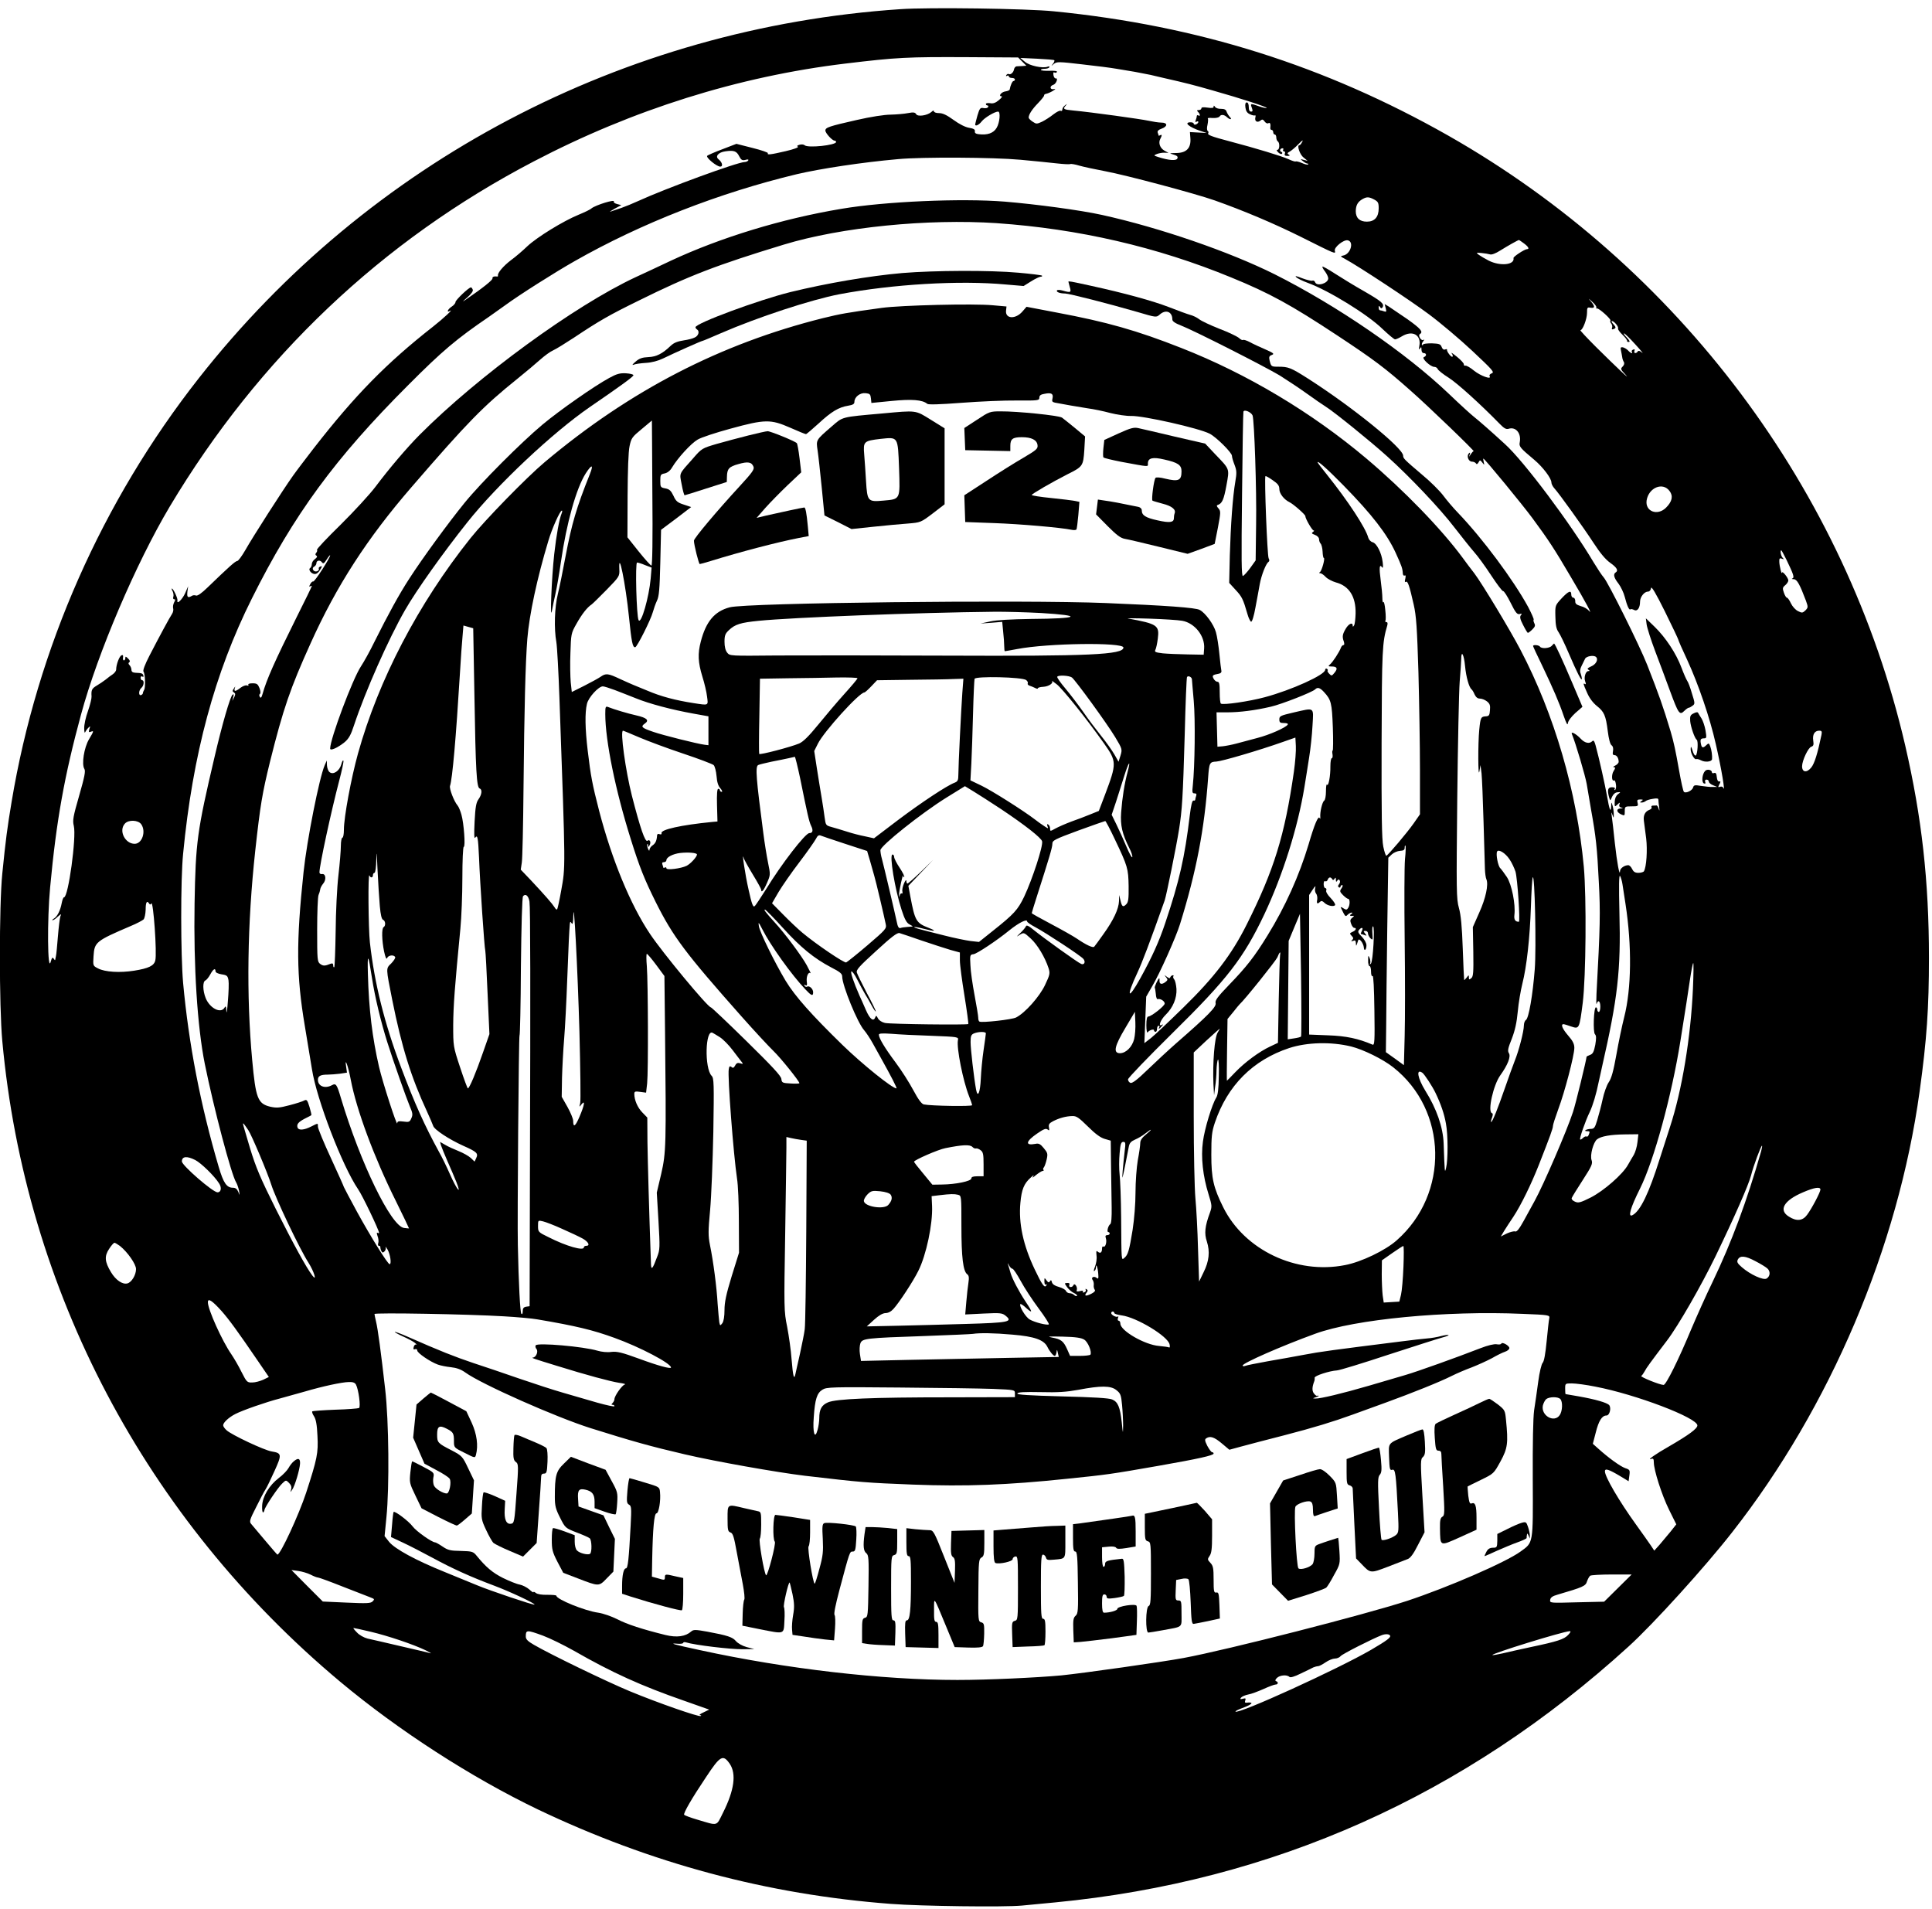 <?xml version="1.0" standalone="no"?>
<!DOCTYPE svg PUBLIC "-//W3C//DTD SVG 20010904//EN"
 "http://www.w3.org/TR/2001/REC-SVG-20010904/DTD/svg10.dtd">
<svg version="1.0" xmlns="http://www.w3.org/2000/svg"
 width="1264pt" height="1249pt" viewBox="0 0 1264 1249"
 preserveAspectRatio="xMidYMid meet">
<g transform="translate(0,1249) scale(0.1,-0.1)"
fill="#000000" stroke="none">
<path d="M5890 12430 c-1813 -122 -3477 -997 -4590 -2415 -633 -806 -1057
-1767 -1224 -2770 -28 -167 -39 -250 -61 -470 -21 -207 -21 -868 0 -1095 150
-1632 938 -3127 2210 -4191 383 -320 859 -627 1294 -836 738 -352 1501 -557
2311 -618 193 -15 741 -22 855 -11 33 3 132 13 220 21 1422 137 2677 697 3750
1674 161 146 502 522 679 749 640 817 1084 1862 1225 2882 47 340 61 545 61
874 0 503 -47 920 -155 1388 -388 1674 -1482 3134 -2990 3991 -806 457 -1638
720 -2580 813 -176 18 -818 27 -1005 14z m798 -343 l27 -27 -25 -2 c-14 0 -31
-2 -39 -2 -8 -1 -15 -10 -17 -20 -3 -20 -23 -38 -35 -30 -4 2 -11 -1 -15 -7
-4 -8 -3 -9 4 -5 7 4 12 2 12 -3 0 -6 9 -11 20 -11 11 0 20 -4 20 -10 0 -5 -4
-10 -9 -10 -8 0 -21 -30 -25 -55 0 -5 -13 -11 -28 -13 -26 -3 -49 -32 -25 -32
7 0 -1 -11 -18 -25 -21 -18 -38 -24 -57 -20 -16 2 -28 0 -28 -5 0 -6 5 -10 11
-10 5 0 7 -5 3 -11 -3 -6 -17 -9 -30 -6 -21 4 -25 -2 -39 -48 -8 -29 -15 -56
-15 -59 0 -15 24 -4 42 19 19 25 86 65 108 65 17 0 11 -73 -10 -107 -20 -34
-60 -48 -116 -41 -20 2 -28 8 -26 19 2 12 -8 18 -38 23 -25 4 -64 24 -101 51
-44 32 -71 45 -95 45 -19 0 -34 5 -34 12 0 7 -7 5 -17 -5 -27 -23 -89 -32 -99
-14 -7 12 -18 14 -54 7 -25 -5 -75 -9 -113 -10 -40 0 -131 -14 -222 -35 -181
-41 -205 -49 -205 -69 0 -17 45 -66 60 -66 6 0 10 -4 10 -9 0 -21 -186 -41
-206 -21 -5 5 -20 7 -33 3 -15 -4 -19 -8 -11 -13 7 -4 -28 -17 -80 -29 -99
-23 -124 -26 -116 -13 2 4 -43 20 -100 34 l-106 27 -91 -35 c-51 -19 -96 -39
-100 -43 -11 -11 62 -71 85 -71 20 0 14 28 -11 48 -24 19 -1 46 45 52 55 8 73
2 90 -32 13 -25 20 -29 41 -24 16 5 22 3 18 -4 -3 -5 -14 -10 -23 -10 -48 -1
-513 -171 -701 -257 -30 -14 -77 -33 -105 -43 -28 -9 -60 -20 -71 -24 -11 -4
0 4 25 18 l45 24 -27 7 c-16 4 -25 11 -22 16 11 18 -118 -22 -146 -44 -8 -8
-46 -26 -85 -42 -100 -41 -271 -146 -335 -206 -30 -29 -78 -70 -107 -91 -50
-38 -90 -85 -85 -101 1 -4 -1 -6 -5 -6 -20 3 -33 -2 -31 -12 3 -10 -62 -62
-173 -138 -27 -19 -26 -16 8 13 26 23 40 42 36 51 -3 8 -8 15 -12 15 -14 0
-101 -83 -101 -96 0 -8 -11 -21 -25 -30 -25 -16 -36 -42 -12 -28 29 17 -39
-47 -109 -102 -306 -240 -510 -448 -781 -796 -50 -65 -112 -146 -136 -180 -65
-91 -263 -400 -311 -485 -23 -40 -47 -73 -54 -73 -12 0 -54 -38 -194 -173 -38
-37 -65 -56 -75 -53 -8 3 -20 3 -26 -1 -28 -17 -35 -11 -31 26 l5 36 -19 -44
c-18 -41 -57 -80 -51 -49 3 13 -27 78 -37 78 -2 0 0 -9 6 -19 5 -11 7 -27 4
-35 -3 -9 -1 -16 5 -16 9 0 9 -5 0 -21 -6 -12 -9 -29 -6 -39 3 -10 -1 -27 -8
-37 -15 -22 -82 -146 -147 -272 -30 -58 -45 -98 -39 -105 11 -14 14 -104 4
-119 -4 -7 -8 -16 -8 -21 0 -5 -6 -11 -12 -13 -18 -6 -16 32 2 47 17 14 20 50
5 50 -5 0 -10 7 -10 16 0 9 5 12 11 8 7 -4 10 -1 7 7 -5 14 -9 16 -53 18 -17
1 -25 7 -25 19 0 10 -6 24 -12 30 -9 9 -9 15 -2 20 6 4 4 13 -8 24 -15 15 -18
15 -18 3 0 -8 -4 -15 -9 -15 -6 0 -8 9 -6 19 2 14 -1 18 -10 14 -14 -5 -35
-61 -35 -93 0 -9 -10 -22 -21 -30 -12 -8 -34 -24 -48 -36 -14 -11 -41 -29 -58
-39 -32 -19 -37 -29 -34 -71 1 -12 -9 -54 -23 -94 -15 -41 -26 -92 -25 -114 0
-23 3 -34 6 -26 4 8 13 21 21 29 13 13 14 12 7 -8 -6 -20 -4 -23 9 -18 21 8
21 6 -12 -50 -32 -54 -49 -163 -30 -193 9 -14 1 -53 -34 -175 -40 -139 -44
-162 -35 -198 18 -72 -36 -467 -64 -467 -5 0 -11 -17 -15 -37 -9 -49 -29 -89
-51 -102 -10 -6 -14 -11 -9 -11 6 0 21 10 34 23 23 20 25 21 17 2 -4 -11 -11
-69 -16 -130 -5 -60 -10 -119 -13 -130 -2 -11 -5 -22 -5 -25 -1 -3 -5 1 -10 9
-7 11 -12 6 -19 -20 -21 -79 -24 275 -4 486 41 441 94 732 202 1130 110 406
360 990 580 1360 583 976 1389 1741 2382 2259 648 339 1340 556 2038 640 341
41 402 44 808 42 l323 -2 27 -27z m210 9 c2 -3 -1 -14 -9 -23 -13 -17 -13 -17
6 -1 19 15 31 15 185 -3 91 -10 192 -23 225 -29 33 -6 87 -15 120 -20 33 -6
79 -15 103 -20 23 -6 61 -14 85 -20 150 -34 196 -46 322 -82 188 -53 358 -109
352 -114 -2 -3 -24 2 -48 10 -58 21 -60 20 -49 -9 7 -20 6 -25 -5 -25 -10 0
-15 10 -15 30 0 18 -5 30 -13 30 -9 0 -12 -11 -9 -33 3 -23 11 -36 29 -44 14
-7 29 -10 33 -8 5 3 6 -3 3 -14 -6 -24 13 -36 33 -20 12 10 17 9 28 -6 7 -10
18 -15 24 -11 12 7 16 -5 13 -31 -1 -7 3 -13 9 -13 5 0 10 -7 10 -15 0 -8 5
-15 10 -15 6 0 10 -9 10 -19 0 -11 5 -23 10 -26 14 -9 12 -55 -2 -55 -8 0 -6
-6 5 -17 9 -9 20 -13 24 -9 5 5 2 11 -5 13 -13 5 -7 23 9 23 6 0 7 -4 4 -10
-3 -5 -1 -10 5 -10 7 0 10 -7 6 -15 -4 -11 1 -15 17 -15 16 0 19 3 8 9 -11 7
-9 11 8 20 12 7 38 29 57 49 24 25 32 29 24 15 -6 -13 -14 -23 -19 -23 -18 0
3 -62 28 -81 l26 -21 -25 6 c-24 7 -24 6 -6 -8 11 -9 24 -16 30 -16 5 0 7 -3
4 -6 -3 -3 -22 1 -41 10 -19 8 -37 12 -40 10 -3 -3 -24 4 -48 15 -44 20 -208
70 -386 117 -118 31 -146 42 -138 53 3 5 1 12 -4 15 -5 3 -6 21 -1 40 4 19 5
38 2 41 -4 3 11 5 31 3 23 -1 41 3 46 10 9 15 30 13 49 -5 19 -18 36 -16 18 2
-8 8 -17 24 -21 34 -4 14 -15 19 -36 19 -17 -1 -35 5 -40 13 -6 10 -9 10 -9 1
0 -9 -11 -10 -40 -6 -27 4 -40 3 -40 -5 0 -6 -8 -11 -17 -11 -13 0 -14 -3 -5
-12 15 -15 16 -32 2 -23 -5 3 -10 2 -10 -4 0 -5 -3 -17 -7 -27 -4 -12 -3 -15
5 -10 7 4 12 3 12 -2 0 -6 -7 -12 -15 -16 -8 -3 -15 -1 -15 4 0 6 -9 10 -20
10 -48 0 -12 -31 65 -57 l40 -13 -55 3 -55 3 3 -40 c5 -64 -25 -96 -91 -97
-49 -1 -50 -1 -20 -10 24 -7 31 -14 26 -25 -6 -17 -54 -14 -123 8 -34 11 -34
11 -10 21 14 5 36 9 50 8 l25 -1 -26 14 c-30 17 -42 51 -28 77 12 23 12 32 -1
24 -5 -3 -10 -4 -10 -1 0 2 -3 11 -6 19 -3 10 5 18 25 25 42 15 41 40 -1 40
-18 0 -55 6 -83 12 -50 11 -374 56 -492 67 -66 6 -71 10 -50 33 10 12 9 12 -5
1 -10 -7 -18 -20 -18 -28 0 -8 -5 -11 -10 -8 -6 4 -27 -7 -48 -23 -21 -17 -54
-38 -74 -48 -35 -16 -38 -16 -62 0 -14 9 -26 21 -26 27 0 20 22 54 62 95 22
23 40 45 39 50 -1 4 5 9 12 10 8 1 27 9 43 18 21 13 23 16 8 13 -25 -5 -29 20
-3 28 19 6 34 46 16 42 -6 -1 -13 9 -15 22 -2 14 0 21 6 17 6 -4 13 -2 17 3 3
7 -16 9 -50 8 -30 -1 -55 1 -55 6 0 4 11 7 24 7 14 0 28 4 31 10 3 6 -1 7 -10
4 -32 -13 -120 6 -150 32 l-30 25 109 -5 c59 -3 111 -7 114 -10z m-223 -651
c88 -8 196 -19 240 -24 44 -5 83 -7 87 -4 5 2 32 -2 61 -11 28 -8 104 -24 167
-36 135 -25 589 -146 717 -191 189 -67 386 -150 563 -238 232 -116 229 -115
223 -91 -6 22 57 73 84 68 44 -8 19 -93 -31 -100 -18 -3 -17 -6 14 -22 90 -49
429 -272 550 -363 74 -55 202 -163 283 -239 131 -123 146 -139 127 -146 -13
-5 -18 -13 -14 -19 15 -25 -60 2 -102 36 -24 20 -49 34 -56 33 -7 -2 -12 2
-11 9 1 6 -19 28 -45 49 -26 21 -41 31 -35 23 7 -9 10 -19 6 -22 -7 -8 -39 34
-36 45 2 4 -4 5 -12 2 -9 -4 -18 2 -23 16 -7 19 -16 22 -65 24 -31 0 -57 -3
-57 -8 0 -5 -3 -6 -6 -3 -4 4 -1 14 7 24 8 10 9 14 2 10 -7 -5 -16 1 -23 12
-7 13 -7 22 0 26 23 14 5 35 -82 97 -51 35 -106 72 -121 82 l-28 17 7 -27 c6
-23 4 -26 -10 -21 -10 4 -22 7 -27 7 -5 0 -9 8 -9 18 0 13 2 14 9 3 6 -9 10
-10 16 -2 14 23 -5 39 -119 105 -64 36 -150 89 -192 116 -43 28 -79 48 -82 46
-2 -3 5 -17 17 -32 11 -15 21 -35 21 -45 0 -33 -75 -55 -86 -25 -3 8 -11 13
-18 10 -7 -3 -37 5 -67 16 -37 15 -49 17 -39 7 8 -8 42 -25 75 -37 138 -50
394 -208 490 -302 39 -37 76 -68 82 -68 7 0 27 9 45 20 69 42 128 9 114 -63
-4 -23 -3 -28 4 -17 8 12 10 11 10 -7 0 -14 6 -23 15 -23 19 0 20 -19 1 -26
-18 -7 43 -64 68 -64 9 0 19 -6 22 -14 3 -8 35 -34 72 -57 58 -37 208 -173
334 -302 28 -29 42 -37 58 -32 47 15 84 -29 73 -88 -6 -28 2 -37 95 -115 56
-47 112 -121 112 -148 0 -10 9 -27 19 -38 32 -35 190 -255 257 -358 43 -66 78
-108 109 -130 44 -31 55 -51 35 -63 -17 -11 -11 -35 19 -73 15 -20 34 -59 41
-87 15 -58 29 -89 37 -81 3 3 14 1 24 -4 21 -12 39 13 39 54 0 31 28 66 52 66
10 0 18 9 20 23 2 15 30 -31 91 -154 48 -97 87 -180 87 -183 0 -4 26 -64 59
-134 73 -159 148 -378 186 -547 38 -164 65 -330 49 -288 -3 7 -12 9 -21 6 -13
-5 -14 -3 -4 16 9 17 9 21 -1 19 -8 -2 -14 9 -16 29 -2 23 -7 30 -18 26 -8 -3
-14 -1 -14 5 0 16 -31 23 -44 9 -20 -20 -25 -75 -8 -82 10 -3 12 0 8 10 -3 9
0 15 9 15 8 0 15 -6 15 -13 0 -7 12 -18 28 -24 l27 -11 -30 0 c-16 -1 -51 3
-77 7 -40 7 -47 5 -51 -11 -6 -20 -48 -40 -60 -28 -5 4 -19 68 -32 142 -22
125 -34 182 -55 253 -51 169 -74 233 -153 435 -49 125 -257 543 -285 573 -11
12 -40 56 -65 97 -150 253 -456 662 -581 775 -98 90 -173 155 -201 177 -16 12
-91 80 -165 151 -283 270 -733 578 -1141 783 -297 148 -753 305 -1129 388
-140 31 -431 70 -636 87 -285 23 -787 1 -1069 -47 -390 -65 -791 -188 -1115
-339 -74 -35 -178 -84 -231 -108 -399 -186 -1033 -649 -1414 -1032 -83 -84
-195 -215 -289 -340 -37 -49 -140 -161 -228 -248 -89 -87 -158 -160 -154 -164
3 -3 1 -12 -5 -19 -7 -8 -7 -14 1 -19 8 -5 4 -12 -9 -22 -12 -8 -21 -23 -21
-33 0 -10 -5 -22 -10 -25 -16 -10 5 -38 28 -40 12 -1 26 9 36 27 15 24 15 27
2 22 -9 -3 -13 -10 -10 -15 3 -5 -2 -12 -11 -16 -22 -8 -40 19 -20 30 8 4 15
14 15 22 0 19 23 24 36 7 9 -12 14 -9 32 19 12 19 22 30 22 26 0 -17 -103
-176 -111 -171 -4 2 -13 -5 -19 -17 -8 -15 -9 -19 -1 -15 6 4 11 5 11 2 0 -3
-44 -94 -99 -203 -144 -290 -196 -406 -223 -502 -7 -25 -12 -30 -18 -20 -5 8
-5 16 0 19 6 4 5 19 -2 38 -11 27 -17 32 -46 32 -19 0 -31 -4 -27 -10 3 -6 -1
-7 -9 -4 -9 3 -27 -4 -42 -15 -33 -26 -45 -27 -38 -3 5 14 4 14 -6 -2 -10 -14
-10 -20 1 -26 10 -7 10 -13 1 -32 l-12 -23 6 25 c5 18 3 22 -5 15 -16 -16 -67
-191 -118 -410 -113 -481 -123 -553 -130 -955 -7 -411 18 -807 67 -1050 59
-291 173 -723 205 -775 7 -11 15 -36 19 -55 5 -33 5 -33 -5 -7 -8 19 -18 27
-35 27 -41 0 -62 31 -93 136 -120 408 -196 803 -233 1204 -16 183 -17 674 0
845 63 651 206 1182 450 1670 273 547 544 917 1022 1395 225 226 317 303 528
447 26 18 74 52 107 76 91 67 326 216 455 289 434 247 946 447 1455 569 155
36 423 77 660 98 159 15 627 12 800 -4z m2315 -260 c26 -14 30 -21 30 -58 0
-57 -27 -87 -77 -87 -48 0 -73 24 -73 69 1 39 13 61 45 79 27 15 41 15 75 -3z
m-2468 -155 c534 -37 1047 -155 1533 -355 252 -103 392 -180 695 -380 235
-155 314 -214 477 -359 109 -95 434 -408 414 -398 -3 1 -11 -8 -19 -20 -11
-19 -12 -19 -7 -3 5 15 3 17 -5 9 -17 -17 -2 -54 20 -54 10 0 22 -5 26 -11 4
-8 10 -6 17 6 9 17 11 17 25 -1 14 -18 14 -18 9 4 -3 12 -4 22 -2 22 8 0 257
-303 321 -390 104 -141 143 -200 249 -381 101 -170 149 -260 120 -224 -9 11
-32 25 -53 30 -29 9 -37 16 -36 33 0 12 -5 22 -13 22 -7 0 -13 9 -13 20 0 31
-18 24 -64 -25 -41 -45 -42 -45 -40 -119 1 -56 6 -81 21 -102 11 -16 41 -78
67 -139 53 -124 85 -187 85 -165 0 8 -4 24 -8 35 -6 13 -3 31 7 50 8 17 18 37
22 45 8 18 58 26 72 12 17 -17 -1 -49 -33 -62 -22 -10 -27 -15 -17 -21 10 -7
10 -9 0 -9 -18 0 -31 -41 -21 -68 6 -15 5 -21 -1 -17 -14 9 -13 2 14 -58 14
-33 38 -65 63 -85 48 -38 59 -62 72 -167 6 -48 15 -83 24 -90 10 -7 13 -21 10
-38 -4 -20 -1 -27 10 -27 15 0 27 -20 27 -44 0 -7 -10 -18 -22 -24 -13 -6 -17
-11 -9 -11 11 -1 10 -6 -2 -25 -15 -23 -13 -71 3 -61 4 3 10 -9 12 -26 3 -16
0 -33 -5 -36 -6 -3 -7 -1 -3 5 5 8 -2 12 -18 12 -27 0 -32 -18 -18 -68 7 -22
7 -22 19 6 8 17 21 28 35 29 22 2 23 2 3 -13 -12 -9 -20 -27 -21 -49 -1 -34 0
-35 18 -18 16 15 18 15 13 1 -4 -11 0 -18 12 -21 14 -4 14 -5 -4 -6 -30 -1
-29 -23 2 -38 24 -11 25 -10 25 20 0 31 1 32 45 32 41 0 44 1 39 22 -5 19 -2
23 17 23 19 0 21 -2 9 -10 -13 -9 -13 -10 1 -10 8 0 19 4 25 9 5 5 26 12 47
15 28 5 37 4 37 -7 0 -8 2 -30 5 -48 3 -24 2 -27 -3 -11 -4 13 -10 23 -14 23
-5 -1 -15 -1 -24 -1 -8 0 -12 -5 -9 -10 3 -6 -2 -13 -12 -17 -30 -11 -43 -36
-38 -73 2 -19 9 -71 15 -115 9 -75 2 -188 -15 -215 -3 -5 -20 -10 -36 -10 -22
0 -32 7 -41 25 -6 14 -18 25 -25 25 -25 0 -53 -20 -54 -38 -2 -42 -20 55 -34
183 -8 77 -17 156 -20 175 -4 29 -3 31 4 10 9 -25 9 -25 9 5 0 17 -4 41 -8 55
-8 25 -8 25 -9 -4 -2 -48 -12 -23 -27 66 -14 77 -50 240 -75 332 -8 28 -13 36
-22 27 -19 -19 -49 -12 -76 17 -29 31 -66 51 -57 30 25 -61 88 -274 97 -327 6
-36 19 -113 29 -171 31 -172 39 -244 50 -467 11 -200 9 -296 -15 -733 -2 -47
-2 -77 1 -67 9 29 24 19 24 -18 0 -19 -4 -35 -10 -35 -5 0 -10 7 -10 15 0 8
-4 15 -9 15 -14 0 -20 -163 -6 -176 9 -9 9 -27 2 -69 -9 -45 -15 -59 -34 -66
-13 -5 -23 -10 -23 -12 0 -16 -73 -316 -89 -362 -39 -120 -194 -479 -250 -580
-18 -33 -51 -93 -73 -133 -28 -51 -45 -72 -55 -68 -8 3 -32 -3 -54 -13 l-40
-20 22 37 c13 20 39 62 60 92 49 74 117 213 167 340 75 191 92 238 92 254 0 9
16 58 35 110 42 112 105 352 105 401 0 25 -10 46 -40 80 -38 44 -51 75 -31 75
5 0 27 -7 50 -15 53 -18 54 -17 76 155 21 169 25 689 7 890 -46 493 -192 995
-415 1420 -68 130 -251 433 -301 499 -23 29 -57 75 -76 101 -139 189 -386 444
-630 650 -358 302 -782 555 -1210 723 -294 116 -490 171 -815 232 l-199 38
-26 -30 c-45 -53 -114 -50 -108 5 l3 27 -90 8 c-126 12 -599 0 -725 -17 -233
-32 -270 -39 -385 -67 -672 -168 -1263 -473 -1821 -942 -119 -100 -391 -379
-486 -498 -343 -430 -602 -928 -736 -1409 -45 -162 -92 -417 -92 -497 0 -29
-4 -53 -10 -53 -5 0 -10 -24 -10 -54 0 -30 -7 -116 -16 -193 -9 -76 -17 -240
-18 -365 -2 -126 -6 -231 -9 -235 -4 -3 -7 2 -7 11 0 13 -5 16 -18 11 -36 -15
-48 -15 -67 -1 -19 14 -20 26 -20 223 0 114 4 217 9 228 5 11 10 28 11 37 1
10 10 26 19 37 22 25 18 67 -7 63 -9 -2 -17 3 -17 11 0 46 76 397 130 603 17
64 29 121 27 127 -3 7 -9 -4 -14 -23 -12 -44 -53 -71 -77 -51 -9 7 -16 28 -17
45 l-1 31 -14 -32 c-35 -81 -116 -489 -138 -698 -49 -463 -47 -677 8 -1005 19
-118 41 -246 47 -285 31 -198 199 -634 302 -785 27 -38 137 -268 137 -285 0
-3 -4 -3 -10 0 -6 4 -6 -3 0 -21 6 -15 8 -35 5 -45 -4 -11 -2 -19 4 -19 6 0
10 -3 9 -7 0 -5 2 -16 6 -25 6 -13 11 -15 21 -5 7 6 11 19 8 27 -2 8 3 2 13
-15 17 -30 27 -95 13 -95 -12 0 -122 176 -213 342 -47 87 -86 160 -86 162 0 3
-38 88 -85 190 -47 101 -85 194 -85 205 0 25 3 25 -45 1 -45 -23 -81 -26 -88
-7 -8 22 5 37 47 59 22 11 42 21 43 23 2 1 -4 25 -12 53 -14 45 -18 51 -34 43
-10 -6 -53 -20 -96 -31 -68 -18 -85 -19 -127 -10 -82 20 -95 55 -118 305 -39
423 -32 893 20 1370 33 300 46 376 96 580 87 349 133 482 265 774 170 378 371
689 662 1025 367 425 468 528 692 708 55 44 122 101 149 125 28 25 66 53 85
61 20 9 81 47 136 83 165 110 231 148 425 243 329 163 509 232 949 366 375
114 939 170 1393 140z m3448 -132 c30 -22 38 -38 20 -38 -15 0 -90 -49 -88
-58 9 -45 -86 -55 -162 -17 -25 13 -54 30 -65 38 -19 15 -18 15 17 12 21 -2
46 -6 56 -9 11 -4 37 6 67 25 48 30 117 69 123 69 1 0 16 -10 32 -22z m474
-420 c-3 -5 -1 -7 4 -6 12 4 96 -72 88 -79 -3 -4 -1 -12 5 -19 6 -8 9 -20 6
-28 -4 -10 -1 -13 9 -9 18 7 18 12 -3 35 -9 10 -12 18 -7 18 14 0 46 -39 40
-49 -3 -4 10 -23 29 -41 19 -18 32 -36 30 -40 -2 -4 3 -7 11 -7 10 0 6 9 -13
29 -15 15 -23 27 -17 27 5 -1 38 -33 74 -73 36 -39 55 -63 43 -53 -14 12 -23
15 -28 8 -10 -16 -28 -13 -22 3 4 10 1 13 -8 9 -8 -3 -12 -9 -9 -14 9 -16 -8
-10 -25 9 -9 9 -24 18 -34 20 -14 2 -16 -2 -12 -20 3 -13 6 -32 8 -43 1 -11 6
-26 11 -33 5 -9 2 -20 -8 -30 -15 -15 -13 -19 17 -51 48 -53 -63 52 -190 178
-61 61 -108 111 -103 111 15 0 43 74 43 113 0 35 2 38 23 34 30 -5 30 9 2 42
-19 22 -17 21 9 -3 18 -16 30 -33 27 -38z m-4746 -594 l3 -30 132 13 c132 13
202 8 234 -19 8 -6 81 -4 225 7 117 9 279 16 361 15 139 -1 147 0 147 19 0 14
9 21 35 25 44 9 58 0 51 -30 -5 -19 -2 -24 16 -28 57 -11 149 -27 213 -37 39
-5 106 -19 150 -31 44 -11 105 -20 135 -19 81 2 444 -80 514 -116 43 -22 146
-124 146 -145 0 -10 8 -36 17 -59 14 -37 15 -52 5 -110 -17 -99 -30 -279 -36
-483 l-4 -179 42 -46 c41 -44 49 -59 78 -160 7 -25 18 -46 23 -48 7 -2 19 38
29 94 10 54 23 122 28 152 11 60 41 135 57 145 7 5 7 13 1 24 -9 16 -29 529
-21 537 2 3 23 -9 47 -26 34 -23 44 -36 44 -58 0 -30 31 -69 66 -86 24 -11
104 -81 104 -91 0 -17 45 -94 54 -94 6 0 4 -4 -4 -10 -11 -7 -9 -11 13 -19 16
-6 27 -18 27 -29 0 -10 5 -23 10 -28 6 -6 12 -30 13 -52 1 -23 4 -42 8 -42 10
0 -13 -84 -25 -92 -7 -5 -7 -8 2 -8 7 0 23 -11 35 -24 12 -13 43 -29 67 -36
87 -23 131 -93 129 -203 -1 -36 -5 -71 -10 -78 -6 -10 -9 -11 -9 -1 0 23 -26
12 -45 -20 -22 -37 -25 -53 -13 -85 4 -14 4 -23 -3 -23 -5 0 -13 -8 -16 -17
-10 -28 -55 -97 -72 -110 -13 -11 -11 -13 11 -13 36 0 42 -13 19 -41 -17 -21
-20 -22 -34 -7 -9 9 -14 18 -11 21 3 3 1 8 -5 12 -6 3 -11 0 -11 -7 -1 -33
-220 -132 -395 -179 -104 -28 -271 -52 -287 -42 -5 2 -8 35 -8 74 0 54 -3 69
-15 69 -8 0 -19 9 -25 20 -11 21 -8 25 35 33 11 2 18 9 16 18 -2 8 -8 57 -13
109 -5 52 -15 118 -23 145 -14 50 -69 126 -106 145 -26 15 -224 29 -614 45
-536 22 -2354 2 -2461 -28 -99 -26 -155 -93 -189 -224 -21 -80 -18 -136 10
-228 14 -44 28 -104 31 -132 8 -60 12 -58 -86 -43 -123 19 -216 44 -305 82
-38 16 -79 33 -90 37 -11 4 -50 22 -88 39 -78 37 -93 39 -127 15 -14 -10 -62
-36 -107 -59 l-82 -41 -7 64 c-3 35 -5 121 -2 191 4 124 4 129 40 192 36 64
70 107 99 126 7 5 52 49 99 97 83 85 84 88 82 133 -6 137 41 -96 63 -311 17
-168 24 -201 41 -199 12 1 102 180 115 229 6 22 18 56 27 75 14 28 18 76 22
249 l5 215 99 74 98 75 -48 16 c-41 13 -52 22 -68 58 -16 33 -26 43 -53 48
-31 6 -33 8 -33 49 0 40 2 44 29 49 18 4 36 18 48 39 37 62 125 158 167 182
22 14 120 46 216 72 226 62 262 62 390 6 52 -23 98 -42 103 -42 4 0 41 32 83
70 83 77 131 106 193 116 31 5 41 11 41 25 0 32 37 61 73 57 28 -3 32 -7 35
-34z m2497 -112 c11 -30 27 -486 23 -713 l-3 -235 -35 -49 c-19 -26 -41 -50
-48 -53 -10 -3 -11 103 -6 530 3 293 7 539 9 545 5 17 51 -3 60 -25z m-3927
-507 c3 -303 0 -475 -6 -475 -5 0 -43 42 -83 92 l-74 93 1 270 c1 169 5 291
13 327 11 52 17 60 79 111 37 31 67 56 67 56 0 1 2 -213 3 -474z m4523 48
c186 -190 283 -316 339 -437 41 -90 46 -104 48 -139 1 -10 7 -15 12 -12 7 4 8
-3 4 -21 -5 -18 -3 -25 4 -20 12 7 23 -25 51 -149 17 -74 22 -152 31 -443 5
-194 10 -483 10 -641 l0 -288 -41 -59 c-42 -60 -166 -207 -179 -212 -4 -1 -13
26 -20 60 -10 48 -12 211 -11 678 2 610 4 656 37 768 4 14 2 22 -5 22 -7 0
-10 4 -7 9 3 5 3 37 -1 71 -3 34 -9 57 -12 51 -4 -6 -7 6 -7 27 0 20 -5 73
-11 117 -11 82 -8 108 9 84 6 -9 8 2 4 34 -7 60 -39 123 -66 130 -12 3 -24 16
-28 29 -17 65 -133 241 -269 411 -35 43 -63 80 -63 83 0 13 64 -44 171 -153z
m-4932 75 c-88 -219 -119 -327 -159 -538 -17 -91 -39 -201 -50 -245 -22 -88
-26 -227 -10 -316 5 -30 14 -193 20 -364 41 -1151 40 -1100 11 -1264 -11 -62
-23 -116 -26 -120 -4 -3 -11 3 -17 14 -13 21 -62 78 -156 178 l-65 68 7 47 c4
26 9 243 11 482 5 529 13 827 25 981 13 159 64 397 137 639 24 82 77 200 89
200 3 0 3 -8 -1 -17 -16 -38 -35 -143 -49 -268 -17 -154 -29 -448 -15 -370 5
28 16 79 24 115 8 36 24 128 35 205 37 256 100 480 162 578 40 62 53 60 27 -5z
m7064 -110 c25 -33 17 -69 -23 -109 -56 -56 -138 -25 -127 48 14 84 106 121
150 61z m765 -450 c46 -95 53 -116 39 -122 -7 -2 -3 -5 9 -5 21 -1 39 -34 79
-140 15 -42 15 -45 -3 -64 -18 -17 -23 -18 -48 -5 -16 7 -37 30 -47 51 -9 20
-21 37 -26 37 -5 0 -14 15 -20 33 -10 28 -9 34 9 49 11 9 20 23 20 31 0 16
-39 65 -41 51 -2 -17 -17 41 -18 70 -1 23 2 27 17 21 14 -5 15 -4 5 6 -12 12
-18 49 -9 49 2 0 17 -28 34 -62z m-7467 -35 l42 -16 -6 -72 c-11 -122 -62
-301 -79 -272 -14 25 -23 377 -10 377 6 0 30 -7 53 -17z m2588 -313 c285 -17
252 -37 -64 -39 -128 -2 -224 -7 -265 -16 l-65 -14 71 5 71 6 6 -63 c4 -34 7
-77 7 -95 0 -19 2 -34 4 -34 2 0 38 6 80 14 201 39 696 45 696 10 0 -47 -224
-57 -1160 -53 -437 2 -934 2 -1105 1 -308 -3 -310 -3 -327 18 -12 15 -18 39
-18 72 0 41 5 53 28 75 41 39 76 50 197 62 223 22 1043 54 1535 59 74 1 213
-3 309 -8z m926 -51 c82 -15 149 -100 143 -181 l-3 -41 -105 2 c-58 1 -131 4
-162 7 -49 6 -56 9 -49 23 5 9 12 42 16 74 11 86 -3 96 -195 131 -14 2 49 2
140 -1 91 -3 187 -9 215 -14z m-4639 -49 c0 0 4 -201 8 -447 8 -482 14 -594
34 -601 18 -6 15 -39 -7 -70 -16 -22 -21 -51 -26 -147 -4 -82 -3 -115 4 -105
15 22 19 2 25 -130 6 -161 35 -592 41 -610 2 -8 9 -134 15 -280 l12 -265 -42
-120 c-45 -130 -89 -235 -99 -235 -3 0 -26 62 -51 138 -45 136 -45 138 -45
277 1 127 10 248 47 630 7 72 13 221 13 333 0 111 4 202 9 202 12 0 1 154 -15
210 -7 25 -18 52 -25 60 -24 28 -55 110 -50 128 16 48 39 311 66 752 5 85 12
187 16 226 l6 72 32 -9 c17 -5 31 -9 32 -9z m6489 -247 c7 -72 26 -140 43
-153 4 -3 13 -17 19 -32 9 -19 20 -28 35 -28 13 0 33 -8 46 -18 19 -15 23 -26
20 -58 -2 -33 -7 -39 -26 -40 -33 -2 -36 -7 -44 -87 -9 -91 -8 -328 1 -272 l7
40 7 -55 c3 -30 9 -172 13 -315 4 -143 8 -282 9 -310 1 -27 5 -58 10 -68 14
-34 -4 -122 -47 -217 l-42 -95 3 -161 c2 -136 0 -162 -13 -173 -14 -11 -16
-11 -16 5 0 17 -1 17 -15 -2 -8 -10 -15 -17 -16 -14 -1 3 -5 95 -9 205 -5 143
-12 219 -25 265 -17 61 -17 109 -11 716 4 358 11 702 16 765 5 63 10 129 10
147 0 63 18 31 25 -45z m-2572 -75 c24 -19 228 -299 283 -390 46 -77 47 -79
35 -120 l-13 -41 -28 49 c-16 27 -54 81 -85 119 -31 39 -84 108 -116 155 -33
47 -86 117 -118 155 -33 39 -57 73 -54 78 7 12 78 8 96 -5z m785 -11 c0 -7 6
-70 12 -142 11 -123 7 -431 -6 -552 -5 -46 -4 -53 11 -53 12 0 15 -5 11 -16
-3 -9 -6 -20 -6 -25 0 -5 -5 -8 -12 -6 -8 1 -16 -30 -24 -98 -33 -275 -68
-428 -160 -702 -41 -123 -86 -222 -162 -360 -83 -151 -97 -129 -21 33 31 66
81 197 179 474 11 32 75 346 94 465 20 128 25 203 37 619 5 204 12 373 15 377
7 11 30 1 32 -14z m-2188 6 c0 -5 -39 -51 -86 -103 -47 -52 -124 -143 -172
-202 -61 -75 -98 -111 -124 -122 -55 -23 -257 -76 -261 -68 -2 4 -2 116 1 249
l4 243 187 3 c102 1 246 3 319 5 72 1 132 -1 132 -5z m1104 -12 c9 -7 13 -17
10 -22 -3 -5 3 -12 13 -15 10 -3 26 -10 36 -15 9 -5 17 -6 17 -2 0 5 16 9 35
10 36 2 70 24 57 39 -4 4 10 -6 31 -22 37 -28 196 -226 309 -386 85 -120 85
-131 7 -338 l-40 -105 -57 -23 c-31 -13 -87 -34 -124 -47 -37 -14 -83 -34
-103 -45 -34 -19 -35 -19 -35 0 0 10 -5 22 -12 26 -8 5 -9 2 -5 -11 7 -17 6
-17 -20 0 -16 10 -44 30 -63 45 -73 56 -281 188 -350 221 l-71 34 6 110 c3 61
8 207 11 325 3 118 8 221 10 229 6 19 314 12 338 -8z m-418 -83 c-8 -113 -26
-477 -26 -536 0 -36 -4 -44 -24 -52 -51 -19 -217 -129 -370 -244 l-158 -120
-59 13 c-32 6 -86 20 -119 31 -34 11 -79 24 -100 30 -37 10 -38 12 -45 63 -3
28 -13 88 -20 132 -8 44 -21 130 -31 191 l-17 111 24 48 c39 79 271 335 304
335 4 0 24 18 45 40 l38 40 219 3 c120 1 247 3 282 5 l64 2 -7 -92z m-2274 18
c35 -13 97 -38 138 -54 88 -36 236 -75 375 -100 l100 -18 0 -94 0 -95 -25 3
c-48 6 -275 63 -335 84 -77 26 -85 34 -57 54 32 22 15 38 -55 54 -54 12 -145
39 -185 55 -16 6 -18 1 -18 -46 0 -174 67 -502 167 -819 57 -183 90 -264 163
-411 114 -228 195 -335 561 -748 86 -97 180 -198 209 -226 47 -45 170 -198
170 -211 0 -3 -26 -4 -57 -2 -55 3 -58 5 -61 30 -2 20 -61 83 -228 247 -124
122 -229 221 -233 221 -20 0 -316 357 -398 480 -128 190 -250 487 -333 805
-45 175 -55 227 -75 395 -17 143 -19 247 -5 305 9 42 76 115 104 115 8 0 43
-11 78 -24z m4640 -13 c47 -51 52 -71 58 -231 3 -83 2 -152 -1 -152 -3 0 -4
-11 -1 -25 2 -14 0 -25 -5 -25 -5 0 -9 -24 -9 -52 1 -64 -13 -136 -22 -121 -4
6 -7 -13 -7 -43 0 -31 -5 -58 -12 -62 -12 -8 -28 -74 -25 -107 1 -12 -1 -14
-4 -7 -9 20 -35 -42 -73 -173 -61 -203 -152 -406 -268 -594 -86 -140 -138
-206 -251 -323 -77 -80 -93 -102 -89 -120 7 -24 -49 -81 -258 -263 -49 -43
-133 -121 -186 -172 -68 -66 -101 -91 -113 -87 -9 3 -16 14 -16 23 0 9 130
144 289 301 363 357 467 493 603 779 121 257 219 568 262 831 8 52 23 140 31
195 9 55 19 148 22 208 7 125 17 118 -124 86 -85 -20 -93 -23 -93 -45 0 -20 5
-24 31 -24 18 0 28 -4 24 -10 -12 -20 -121 -68 -200 -88 -44 -12 -105 -28
-135 -36 -30 -8 -71 -16 -90 -18 l-35 -3 -3 113 -3 112 71 0 c81 0 183 13 285
37 70 16 271 95 289 113 16 16 31 12 58 -17z m-4479 -297 c56 -24 185 -72 287
-106 102 -34 191 -68 199 -75 8 -8 16 -40 19 -72 3 -40 11 -65 25 -80 11 -13
15 -23 9 -23 -7 0 -12 5 -12 10 0 6 -5 10 -11 10 -7 0 -10 -36 -8 -107 l3
-107 -35 -3 c-204 -20 -337 -50 -331 -73 2 -8 -3 -10 -13 -7 -8 4 -15 1 -16
-6 -2 -35 -10 -53 -28 -66 -12 -7 -21 -21 -22 -30 0 -10 -4 -7 -10 8 -5 13 -7
26 -4 29 3 3 5 -1 5 -9 0 -12 2 -12 9 0 13 20 2 44 -13 31 -15 -12 -47 81
-102 295 -41 162 -78 425 -58 425 3 0 51 -20 107 -44z m7734 17 c-26 -125 -46
-188 -67 -214 -29 -36 -60 -32 -60 8 0 37 40 122 60 128 15 5 17 13 13 40 -6
40 9 65 39 65 17 0 19 -5 15 -27z m-3452 -243 c-60 -417 -130 -642 -309 -999
-98 -196 -213 -346 -414 -542 -92 -90 -187 -180 -211 -199 l-44 -34 6 152 6
152 39 68 c49 82 156 322 182 406 107 344 160 621 184 957 7 100 10 105 54
107 36 2 276 72 437 129 l80 28 3 -55 c2 -30 -4 -107 -13 -170z m-3231 -37
c49 -242 59 -287 73 -316 15 -30 10 -47 -12 -47 -26 0 -183 -203 -283 -367
-35 -55 -68 -106 -75 -111 -10 -9 -19 15 -39 106 -23 100 -47 263 -32 208 3
-10 30 -59 60 -108 30 -49 54 -93 54 -98 0 -25 17 -5 38 44 23 53 23 54 7 132
-9 44 -23 131 -31 194 -47 358 -53 434 -34 445 5 3 44 13 87 22 43 8 94 19
113 23 19 4 37 8 40 9 3 0 18 -61 34 -136z m2143 36 c-20 -74 -35 -169 -42
-264 -6 -85 7 -140 54 -234 12 -23 21 -49 19 -58 -2 -8 -19 23 -38 68 -19 45
-49 111 -66 146 l-31 63 28 83 c14 45 39 121 54 170 30 95 45 113 22 26z
m-829 -241 c156 -104 266 -190 270 -212 7 -32 -64 -248 -117 -361 -42 -87 -66
-114 -206 -225 l-90 -72 -55 6 c-30 4 -109 20 -175 37 -179 45 -197 50 -193
54 2 2 28 -2 58 -10 76 -20 95 -18 36 5 -82 32 -90 46 -120 205 l-13 70 81 85
81 85 -80 -78 c-44 -42 -84 -77 -88 -77 -4 0 -7 8 -7 18 -1 9 -8 1 -16 -18 -8
-19 -13 -43 -10 -52 2 -10 0 -16 -4 -13 -5 3 -11 -3 -13 -12 -4 -15 -5 -15 -5
2 -1 24 26 147 27 126 1 -8 4 -12 7 -8 3 3 -10 30 -30 60 -20 30 -36 61 -36
71 0 9 -5 16 -11 16 -22 0 16 -229 60 -363 20 -62 33 -85 51 -94 14 -7 23 -13
20 -14 -3 0 -18 -2 -35 -3 -16 -1 -37 -4 -44 -7 -11 -3 -18 9 -24 41 -12 57
-84 363 -97 411 -6 20 -10 46 -10 57 0 29 268 242 430 343 l123 76 59 -36 c33
-20 112 -71 176 -113z m-5624 -100 c33 -47 6 -128 -43 -128 -63 0 -106 86 -64
132 24 27 87 24 107 -4z m6370 -99 c84 -176 88 -191 90 -306 1 -85 -2 -105
-16 -119 -21 -21 -28 -16 -38 28 l-8 33 -1 -40 c-2 -51 -35 -123 -102 -216
-29 -41 -56 -78 -60 -82 -8 -10 -54 12 -114 53 -22 15 -98 58 -168 95 -70 37
-127 69 -127 71 0 2 15 52 34 111 81 253 101 319 101 343 0 22 13 29 170 87
94 34 173 62 176 62 3 1 32 -54 63 -120z m-1765 -29 l144 -47 19 -64 c10 -35
23 -80 28 -99 11 -36 64 -262 75 -316 6 -29 0 -35 -120 -138 -69 -59 -132
-109 -139 -112 -13 -5 -195 118 -286 194 -30 25 -87 79 -127 120 l-72 73 43
74 c24 40 85 128 137 196 51 67 99 136 107 151 10 21 19 27 31 22 9 -4 81 -28
160 -54z m3663 -101 c-4 -46 -5 -282 -2 -524 3 -242 3 -526 0 -631 l-5 -192
-59 43 -59 42 2 169 c0 93 4 379 7 636 l7 467 23 22 c13 12 37 22 54 23 22 1
30 6 30 20 0 11 2 17 5 14 3 -3 2 -43 -3 -89z m-6707 -307 c5 -57 12 -85 21
-89 16 -6 19 -39 4 -48 -14 -8 -12 -87 3 -160 9 -40 15 -54 20 -42 7 18 42 23
52 7 4 -6 -8 -24 -25 -42 -36 -35 -36 -26 6 -238 62 -310 124 -508 227 -730
19 -41 37 -84 41 -95 7 -25 105 -89 196 -130 90 -40 100 -50 86 -80 l-11 -24
-25 24 c-14 13 -50 33 -80 45 -30 12 -70 30 -88 41 l-33 19 6 -22 c4 -13 23
-59 42 -103 20 -44 46 -106 59 -138 36 -91 2 -49 -42 51 -21 48 -53 114 -72
147 -94 172 -159 316 -247 550 -110 291 -175 552 -205 820 -10 90 -13 461 -3
438 7 -18 23 -16 23 2 0 8 5 15 10 15 6 0 11 37 12 88 1 65 3 47 8 -68 4 -85
11 -192 15 -238z m7390 308 c15 -21 32 -58 40 -82 13 -44 32 -328 22 -328 -24
0 -33 14 -29 46 8 68 -17 196 -49 246 -17 25 -36 51 -43 58 -15 12 -31 94 -21
110 10 16 53 -10 80 -50z m-5315 30 c0 -15 -42 -61 -68 -74 -37 -18 -132 -30
-132 -16 0 6 -4 8 -10 5 -5 -3 -10 -4 -10 -1 0 2 -3 11 -6 20 -4 11 -1 16 10
16 9 0 16 6 16 13 0 19 41 41 90 47 53 6 110 1 110 -10z m6055 -195 c3 -22 12
-80 20 -130 42 -273 39 -553 -9 -740 -14 -55 -37 -165 -51 -245 -19 -106 -32
-154 -50 -180 -13 -19 -31 -69 -40 -112 -9 -42 -25 -102 -35 -135 -15 -51 -21
-58 -43 -58 -29 -1 -51 -15 -24 -15 19 0 20 -2 11 -24 -3 -9 -10 -14 -14 -11
-5 3 -15 -1 -23 -9 -8 -8 -17 -13 -19 -10 -6 5 34 121 63 180 20 43 42 114 59
199 6 28 16 70 21 95 103 451 124 630 114 1010 -4 172 -3 250 4 240 5 -8 13
-33 16 -55z m-574 -556 c-13 -167 -39 -321 -58 -332 -7 -4 -13 -20 -13 -35 0
-38 -33 -166 -60 -232 -12 -30 -41 -111 -65 -180 -46 -133 -81 -220 -89 -220
-3 0 -1 12 5 27 7 19 7 29 0 31 -30 10 9 185 55 248 48 67 70 122 56 144 -10
16 -6 33 19 95 21 55 32 104 39 178 5 56 19 138 30 182 28 110 49 297 56 505
3 96 8 182 12 190 13 32 24 -464 13 -601z m-1325 590 c4 -8 9 -7 15 2 7 11 9
9 9 -6 0 -15 2 -17 9 -6 6 9 10 10 16 2 4 -7 2 -18 -5 -26 -7 -9 -8 -15 0 -20
5 -3 10 -1 10 4 0 6 5 11 11 11 6 0 4 -9 -4 -21 -13 -18 -12 -23 10 -45 13
-13 28 -24 33 -24 13 0 13 -41 0 -60 -8 -13 -13 -13 -31 -2 -11 8 -19 10 -17
5 30 -62 30 -62 45 -47 8 8 20 14 26 14 7 0 6 -4 -3 -10 -14 -9 -7 -14 15 -11
6 1 2 -5 -8 -13 -14 -11 -15 -19 -7 -40 5 -14 14 -26 20 -26 18 0 11 -17 -11
-26 -20 -9 -20 -11 -6 -26 12 -12 13 -18 4 -27 -9 -9 -8 -11 6 -6 13 6 17 2
18 -16 1 -23 2 -21 15 20 6 18 35 -20 37 -48 2 -28 17 -14 17 15 0 15 -13 38
-30 56 -24 24 -28 33 -19 44 17 21 31 17 19 -6 -6 -11 -9 -20 -6 -20 2 0 13
-3 23 -7 16 -6 16 -5 4 10 -12 15 -11 17 3 17 9 0 16 -7 16 -16 0 -8 7 -23 16
-32 15 -14 16 -12 13 31 -2 26 -1 47 4 47 13 0 0 -231 -14 -244 -9 -8 -10 -8
-5 1 3 6 2 22 -3 35 -9 21 -10 19 -10 -14 -1 -21 4 -38 9 -38 6 0 10 -16 10
-36 0 -20 4 -33 10 -29 6 4 10 -80 12 -225 3 -202 1 -229 -12 -224 -93 40
-174 57 -290 61 l-125 5 0 457 0 456 23 35 c17 25 21 28 17 12 -4 -13 -1 -29
5 -37 7 -8 10 -26 8 -40 -6 -27 1 -32 19 -14 7 7 15 6 27 -6 19 -20 62 -29 71
-16 3 6 -10 26 -29 46 -21 21 -33 42 -29 50 3 8 0 15 -6 15 -6 0 -11 12 -11
26 0 14 4 23 10 19 6 -3 13 1 16 9 7 19 20 21 30 5z m-5252 -147 c6 -42 7
-533 3 -1787 l-2 -860 -22 -3 c-17 -3 -23 -10 -23 -30 0 -16 -4 -22 -9 -16 -8
7 -18 200 -23 449 -4 161 6 1374 11 1371 3 -2 8 199 9 448 3 273 8 456 14 463
16 20 36 3 42 -35z m-2488 -13 c5 -8 9 -8 14 1 13 21 38 -328 26 -373 -8 -35
-44 -52 -138 -67 -93 -15 -192 -9 -237 15 -33 17 -33 17 -29 80 6 92 14 99
243 197 39 16 76 36 84 43 7 7 13 35 14 64 0 49 8 63 23 40z m2815 -840 c6
-240 9 -449 5 -465 -7 -28 -7 -28 8 -9 26 33 20 -4 -12 -79 -28 -66 -42 -75
-42 -28 0 13 -17 54 -37 90 l-38 67 2 125 c2 69 8 184 14 255 6 72 15 245 20
385 9 240 13 318 17 365 2 17 4 18 12 5 7 -11 10 4 11 50 3 134 28 -341 40
-761z m1332 680 c116 -128 204 -199 314 -257 59 -30 73 -42 73 -60 0 -58 101
-305 144 -352 12 -14 38 -52 56 -85 18 -33 41 -73 50 -90 71 -127 111 -205
105 -205 -27 0 -221 156 -352 283 -204 199 -311 319 -373 421 -72 120 -169
318 -175 357 -5 30 -2 28 23 -21 52 -103 192 -299 281 -392 39 -42 51 -47 51
-19 0 22 -25 45 -39 37 -5 -4 -13 -1 -17 5 -5 8 -3 9 6 4 9 -6 12 1 8 27 -3
33 12 64 26 51 3 -3 -9 20 -26 53 -34 62 -143 208 -213 284 -53 58 -73 84 -59
79 6 -2 59 -56 117 -120z m3389 -710 c-4 -4 -25 -9 -47 -12 l-40 -6 3 322 3
322 37 89 37 88 7 -398 c3 -220 3 -402 0 -405z m-1792 753 c0 -5 24 -22 53
-37 74 -40 299 -188 315 -208 16 -19 6 -41 -14 -33 -20 7 -248 171 -308 220
-36 30 -51 37 -54 26 -3 -7 -19 -27 -36 -43 -28 -27 -29 -28 -4 -12 27 16 27
16 71 -24 45 -41 94 -124 117 -194 11 -35 9 -43 -23 -111 -36 -76 -130 -182
-189 -212 -26 -14 -225 -36 -240 -27 -5 2 -8 14 -8 26 0 12 -11 78 -24 147
-13 69 -26 157 -27 195 -4 68 -3 70 21 73 23 4 149 87 235 157 61 49 115 76
115 57z m-690 -125 c69 -23 153 -51 188 -61 l62 -17 0 -52 c0 -29 14 -133 30
-231 16 -99 27 -182 25 -185 -8 -7 -507 -1 -545 7 -21 5 -39 17 -46 30 -9 19
-13 20 -17 8 -12 -32 -35 -15 -62 47 -15 34 -33 76 -41 92 -40 91 -61 155 -54
160 5 3 22 -20 38 -52 16 -32 39 -74 50 -93 12 -19 33 -55 46 -80 14 -25 25
-41 26 -36 0 5 -26 59 -59 120 -32 61 -61 121 -65 133 -6 18 14 40 126 142
100 92 138 121 153 117 11 -3 76 -25 145 -49z m2345 -94 c-2 -10 -6 -143 -9
-297 l-5 -278 -51 -24 c-71 -33 -167 -104 -229 -169 -29 -30 -53 -55 -54 -55
-1 0 -1 91 1 202 l3 202 37 45 c20 26 39 48 42 51 32 28 236 283 247 307 14
36 23 43 18 16z m-4082 -65 l54 -73 4 -365 c8 -741 7 -789 -25 -929 l-29 -123
11 -185 c10 -174 10 -188 -9 -236 -29 -78 -38 -89 -40 -47 -13 368 -21 667
-23 797 l-1 162 -33 34 c-31 32 -52 81 -52 121 0 16 6 18 39 13 l38 -5 7 61
c8 79 6 659 -2 765 -4 45 -4 82 0 82 4 0 32 -33 61 -72z m-1859 -88 c19 -123
58 -284 99 -415 43 -136 125 -367 148 -422 19 -44 21 -56 10 -79 -10 -24 -16
-26 -51 -21 -33 4 -40 2 -41 -11 -1 -25 -96 269 -119 368 -44 191 -67 377 -73
608 -4 142 2 135 27 -28z m8642 -67 c-14 -319 -72 -668 -150 -905 -13 -40 -43
-134 -67 -208 -71 -226 -127 -342 -178 -369 -33 -18 -15 46 49 174 91 183 207
607 264 965 40 251 44 276 62 398 9 61 19 112 22 112 3 0 2 -75 -2 -167z
m-9666 113 c0 -8 16 -16 40 -20 35 -5 40 -10 45 -39 3 -17 1 -79 -4 -137 -4
-58 -9 -87 -10 -65 -1 32 -4 37 -12 23 -24 -41 -96 -4 -123 62 -20 50 -21 109
-2 116 7 3 22 21 32 40 19 35 34 44 34 20z m6010 -444 c-13 -51 -53 -91 -92
-92 -47 0 -37 46 35 166 l62 105 3 -68 c2 -38 -2 -87 -8 -111z m547 44 c-21
-31 -34 -200 -28 -341 l4 -70 7 55 c5 30 9 80 9 110 1 30 5 61 9 68 5 7 8 -41
6 -106 -1 -86 -6 -126 -17 -143 -27 -43 -76 -202 -87 -288 -14 -101 0 -226 37
-344 23 -74 23 -80 9 -120 -33 -89 -38 -136 -20 -189 21 -66 15 -128 -22 -202
l-29 -60 -7 215 c-3 118 -11 266 -17 329 -6 63 -11 304 -11 535 l0 420 82 77
c46 42 85 77 87 78 2 0 -4 -11 -12 -24z m-3256 -32 c20 -13 58 -51 84 -86 26
-35 53 -69 59 -77 9 -11 7 -13 -11 -7 -16 5 -25 2 -33 -14 -9 -16 -15 -19 -24
-10 -11 8 -15 5 -18 -14 -9 -45 31 -562 54 -716 7 -41 12 -167 12 -280 l1
-205 -48 -154 c-36 -118 -47 -170 -47 -221 0 -41 -5 -73 -14 -86 -14 -18 -15
-18 -20 6 -2 14 -7 69 -11 122 -6 108 -28 276 -50 383 -12 61 -12 91 1 230 8
88 17 318 21 510 5 317 4 352 -11 367 -48 49 -42 310 7 281 7 -3 28 -17 48
-29z m1739 26 c0 -6 -7 -55 -15 -110 -8 -54 -16 -138 -18 -185 -4 -92 -20
-131 -31 -73 -14 76 -36 266 -36 311 0 40 4 49 23 57 30 12 77 12 77 0z m-356
-16 c178 -7 178 -7 173 -30 -9 -50 33 -264 73 -365 11 -27 20 -54 20 -59 0 -9
-266 -5 -316 5 -14 3 -36 32 -68 92 -26 49 -78 131 -117 183 -71 95 -109 159
-109 181 0 9 22 10 83 6 45 -4 163 -10 261 -13z m2746 -70 c80 -20 208 -83
275 -136 357 -281 368 -828 23 -1132 -74 -66 -232 -142 -338 -162 -319 -63
-658 98 -797 378 -64 129 -78 189 -78 343 0 120 3 150 23 210 82 243 248 410
487 489 117 38 274 42 405 10z m-6545 -218 c37 -195 152 -506 294 -791 49 -99
88 -181 87 -181 0 -1 -15 1 -33 3 -85 13 -284 422 -412 848 -27 92 -33 100
-59 86 -46 -25 -92 -7 -92 35 0 25 17 34 64 34 18 0 54 3 80 6 l46 7 -5 36
c-12 76 14 4 30 -83z m7011 46 c13 -9 65 -88 86 -132 35 -73 57 -137 68 -200
14 -73 14 -237 1 -290 -9 -37 -9 -37 -16 160 -4 106 -46 227 -120 345 -51 83
-62 147 -19 117z m-2189 -351 c47 -47 82 -73 109 -81 l41 -12 2 -167 c1 -91 3
-212 4 -269 1 -65 -2 -105 -9 -110 -14 -9 -25 -52 -13 -52 5 0 9 -4 9 -10 0
-5 -7 -10 -16 -10 -11 0 -14 -6 -9 -20 8 -25 -3 -62 -16 -55 -5 4 -9 -2 -9
-13 0 -26 -11 -34 -27 -21 -11 10 -12 5 -9 -25 3 -20 -2 -52 -10 -72 -8 -20
-10 -33 -5 -29 6 3 11 13 11 22 0 33 12 3 15 -37 3 -34 1 -39 -10 -30 -18 15
-40 3 -26 -14 5 -6 8 -21 7 -31 -2 -11 1 -25 6 -32 6 -7 -1 -16 -23 -27 -36
-18 -48 -14 -30 8 9 11 9 16 0 22 -7 4 -9 3 -6 -3 4 -6 0 -14 -9 -17 -9 -3
-12 -2 -9 5 4 6 -3 7 -19 3 -20 -5 -25 -3 -21 7 6 19 -14 49 -22 32 -7 -18
-34 -16 -27 1 4 10 -1 14 -14 13 -19 -1 -19 -1 0 -28 11 -15 31 -32 45 -38 14
-7 23 -15 19 -18 -3 -4 -12 -1 -18 5 -7 7 -20 12 -30 12 -10 0 -21 7 -24 15
-3 8 -24 20 -46 26 -26 7 -42 17 -46 31 -3 15 -7 16 -13 6 -6 -10 -11 -9 -22
6 -14 19 -14 19 -14 -7 0 -16 4 -24 10 -20 6 4 7 1 2 -7 -11 -18 -28 6 -75
105 -76 159 -107 304 -94 438 8 85 23 124 67 163 17 16 25 20 17 9 -10 -13 -4
-11 18 8 19 15 38 27 44 27 6 0 8 3 5 7 -4 3 -3 11 3 17 5 7 13 30 18 52 8 36
6 43 -19 73 -22 27 -33 33 -55 28 -69 -13 -64 16 12 68 42 29 57 35 68 26 11
-9 12 -6 9 13 -4 20 1 28 28 42 40 20 82 32 125 33 27 1 43 -11 101 -68z
m-5492 -25 c22 -33 127 -282 150 -356 27 -87 186 -422 243 -510 36 -57 58
-127 26 -85 -40 52 -126 210 -239 435 -101 202 -131 273 -169 398 -25 84 -46
155 -46 159 0 9 5 3 35 -41z m5873 -27 c-27 -22 -38 -39 -38 -57 0 -15 -7 -65
-16 -112 -8 -47 -15 -141 -15 -210 0 -75 -8 -174 -19 -246 -22 -135 -30 -163
-54 -183 -20 -17 -19 -26 -21 264 -1 121 -6 248 -10 282 -4 35 -4 96 0 138 5
62 10 75 24 75 15 0 16 -7 9 -62 -4 -35 -10 -92 -13 -128 -4 -62 -4 -61 15 30
10 52 22 110 25 128 5 25 14 35 41 47 19 8 50 26 67 40 46 36 49 30 5 -6z
m3215 -51 c-3 -29 -14 -66 -24 -83 -10 -16 -27 -46 -38 -65 -34 -62 -159 -171
-244 -214 -68 -34 -81 -37 -103 -27 -15 6 -24 17 -21 24 3 8 35 60 72 117 59
91 66 108 58 130 -12 31 11 118 36 137 26 20 89 31 183 32 l87 1 -6 -52z
m-5471 15 l36 -5 -3 -592 c-2 -325 -6 -613 -10 -641 -3 -27 -18 -99 -31 -160
-14 -60 -27 -121 -30 -134 -9 -42 -16 -15 -25 96 -4 59 -18 155 -29 213 -21
102 -21 120 -13 605 4 275 8 531 8 568 l0 69 30 -7 c17 -4 46 -9 67 -12z
m1120 -46 c7 -8 18 -12 23 -10 6 2 20 -3 30 -11 17 -12 20 -26 20 -93 l0 -78
-40 0 c-28 0 -40 -4 -40 -14 0 -18 -102 -39 -192 -40 l-63 -1 -60 73 c-33 39
-60 74 -60 77 0 11 158 80 205 89 110 22 160 25 177 8z m5160 -29 c-94 -328
-192 -592 -317 -853 -43 -88 -105 -228 -140 -310 -83 -200 -165 -365 -181
-365 -24 0 -156 53 -146 59 5 3 15 17 22 30 11 22 38 59 146 201 74 97 224
359 317 550 126 261 216 466 233 530 15 61 67 200 72 195 2 -2 -1 -18 -6 -37z
m-10244 -57 c37 -19 124 -103 155 -152 19 -28 14 -59 -10 -59 -30 0 -233 176
-233 202 0 34 33 37 88 9z m10632 -193 c0 -17 -57 -125 -87 -165 -29 -40 -69
-44 -119 -12 -70 43 -33 106 92 159 74 32 114 38 114 18z m-6083 -33 c13 -19
8 -41 -15 -67 -27 -32 -153 -13 -160 24 -2 10 9 29 23 44 24 24 32 26 83 21
36 -4 61 -12 69 -22z m441 -1 c22 -6 22 -7 22 -205 0 -203 11 -295 38 -315 11
-8 13 -21 8 -55 -4 -24 -10 -81 -14 -126 l-7 -82 120 6 c111 5 122 4 145 -15
48 -39 21 -45 -262 -53 -145 -4 -349 -10 -455 -12 l-192 -4 47 43 c32 29 56
43 75 44 18 0 37 10 53 28 38 42 129 181 162 248 52 103 95 307 90 424 l-3 65
50 6 c75 9 98 9 123 3z m-2588 -224 c52 -23 112 -51 133 -63 37 -21 50 -47 22
-47 -8 0 -15 -4 -15 -10 0 -25 -114 7 -232 67 -66 32 -68 34 -68 72 0 39 0 39
33 31 17 -4 75 -26 127 -50z m-2895 -111 c50 -40 105 -119 105 -151 0 -39 -29
-87 -57 -94 -32 -8 -76 22 -107 74 -41 68 -44 104 -12 152 14 22 30 40 35 40
4 0 21 -10 36 -21z m8397 -136 c-3 -76 -10 -158 -16 -183 l-11 -45 -51 -3 -51
-3 -7 47 c-3 26 -6 88 -6 138 l1 91 67 47 c37 26 70 47 73 47 4 1 4 -61 1
-136z m2304 36 c33 -17 67 -38 77 -47 21 -19 19 -51 -5 -66 -21 -13 -107 26
-162 74 -30 26 -34 35 -26 51 15 27 49 24 116 -12z m-4862 -49 c6 0 30 -36 54
-80 23 -43 76 -124 117 -179 41 -55 71 -102 67 -105 -12 -7 -92 13 -125 32
-27 15 -72 90 -61 101 2 2 14 -5 27 -16 55 -50 57 -43 7 32 -44 66 -87 149
-98 186 -5 19 -13 43 -16 54 -5 15 -4 15 5 -2 7 -13 17 -23 23 -23z m-5174
-277 c50 -57 102 -128 240 -330 l69 -101 -37 -18 c-20 -9 -52 -18 -71 -18 -34
-1 -37 2 -71 69 -19 39 -49 90 -66 115 -61 88 -154 294 -154 341 0 29 28 11
90 -58z m5840 -12 c0 -6 21 -12 48 -16 97 -12 304 -137 314 -190 3 -13 2 -22
-3 -20 -4 3 -34 7 -66 10 -92 7 -253 99 -253 146 0 10 -5 19 -11 19 -6 0 -8 7
-5 17 4 10 4 14 0 11 -8 -9 -44 9 -44 22 0 6 5 10 10 10 6 0 10 -4 10 -9z
m-3995 -22 c88 -5 187 -14 220 -20 254 -43 365 -70 505 -121 167 -60 370 -167
370 -194 0 -11 -83 11 -210 58 -112 41 -143 48 -180 44 -26 -4 -64 0 -91 8
-89 27 -393 54 -404 35 -4 -5 -2 -16 5 -24 13 -16 -2 -54 -23 -56 -14 -1 3 -7
153 -53 199 -62 353 -103 410 -112 30 -4 48 -9 38 -11 -18 -4 -68 -75 -68 -96
0 -7 -5 -18 -12 -25 -9 -9 -9 -12 0 -12 7 0 12 -4 12 -9 0 -5 -51 6 -112 23
-62 18 -163 47 -224 65 -60 17 -189 59 -285 92 -96 33 -232 80 -304 103 -119
40 -216 78 -429 172 -43 19 -81 33 -83 31 -2 -2 23 -16 54 -30 32 -14 67 -33
78 -42 11 -9 15 -14 9 -11 -7 3 -14 -4 -17 -15 -4 -15 -2 -19 9 -15 8 3 14 -1
14 -9 0 -16 85 -74 135 -92 17 -6 55 -14 85 -17 37 -4 66 -14 95 -35 107 -77
592 -292 820 -364 271 -85 391 -119 615 -171 201 -47 603 -118 785 -140 375
-44 404 -46 709 -58 345 -13 613 -3 1006 38 264 27 286 30 600 85 262 46 360
68 360 80 0 5 -4 9 -10 9 -5 0 -19 19 -31 41 -17 34 -18 43 -7 50 26 17 52 8
101 -33 l50 -42 81 22 c45 12 169 45 276 72 193 50 324 90 450 136 36 13 133
48 215 78 173 63 356 136 435 176 30 15 88 40 129 55 41 16 100 43 132 60 31
18 69 37 85 42 16 5 29 16 29 24 0 16 -48 43 -53 29 -2 -5 -15 -7 -30 -4 -17
3 -58 -7 -107 -26 -157 -61 -411 -152 -490 -175 -44 -13 -150 -44 -235 -69
-178 -52 -321 -86 -353 -85 -21 1 -21 1 3 9 22 7 24 12 4 9 -3 0 -12 7 -19 17
-11 16 -11 39 2 74 4 8 5 20 4 27 -2 13 97 45 146 48 18 1 171 48 340 104 170
55 328 106 352 112 23 6 41 13 38 15 -3 3 -24 0 -48 -6 -24 -7 -66 -14 -94
-16 -27 -2 -102 -11 -165 -19 -447 -56 -537 -68 -635 -87 -60 -11 -168 -31
-240 -43 -71 -13 -138 -26 -147 -30 -10 -4 -18 -3 -18 2 0 16 255 128 475 208
260 95 853 152 1357 130 175 -7 178 -8 174 -29 -3 -11 -10 -79 -17 -149 -8
-83 -17 -133 -26 -142 -8 -8 -21 -62 -29 -122 -8 -60 -20 -144 -27 -188 -7
-51 -10 -215 -9 -455 2 -425 4 -409 -80 -470 -98 -71 -474 -234 -743 -323
-273 -89 -1170 -319 -1460 -373 -145 -27 -653 -99 -800 -114 -161 -15 -485
-30 -681 -30 -492 0 -1120 72 -1684 195 -177 38 -207 47 -147 42 20 -2 37 1
37 6 0 4 8 6 18 3 57 -18 292 -46 371 -45 l76 1 -50 13 c-29 8 -58 25 -70 39
-22 26 -53 37 -188 62 -78 14 -90 14 -105 1 -37 -33 -94 -41 -168 -23 -150 37
-252 70 -315 103 -38 19 -92 38 -125 43 -88 12 -274 88 -274 111 0 4 -26 6
-59 6 -36 -1 -65 4 -75 12 -9 7 -16 10 -16 5 0 -4 -12 4 -27 18 -16 14 -44 28
-63 32 -19 3 -68 23 -109 43 -68 34 -112 71 -173 146 -22 27 -29 29 -103 31
-69 1 -85 5 -120 29 -22 15 -44 27 -48 27 -21 0 -124 73 -147 104 -25 34 -116
103 -125 95 -2 -3 -7 -41 -10 -84 l-7 -80 79 -37 c43 -20 130 -65 193 -99 131
-71 248 -124 400 -181 102 -38 273 -118 267 -125 -6 -5 -294 92 -377 127 -41
17 -136 56 -210 86 -191 77 -326 151 -364 197 l-30 38 12 122 c20 197 16 633
-8 838 -27 239 -48 396 -60 444 -5 22 -10 44 -10 49 0 10 613 -1 845 -15z
m3330 -120 c143 -12 204 -34 227 -79 15 -31 39 -60 49 -60 4 0 9 10 11 23 3
21 4 21 9 -4 l6 -26 -331 -6 c-182 -4 -473 -10 -647 -13 l-316 -7 -7 45 c-4
25 -2 56 3 70 12 32 34 35 421 48 162 6 304 12 315 14 44 7 136 6 260 -5z
m469 -33 c24 -15 51 -80 40 -98 -3 -4 -34 -8 -69 -8 l-64 0 -19 43 c-24 54
-40 66 -99 77 -37 7 -21 8 69 6 87 -2 124 -8 142 -20z m-4765 -294 c17 -32 32
-145 20 -153 -6 -3 -76 -9 -155 -11 -79 -3 -147 -8 -151 -11 -3 -4 2 -18 12
-33 12 -19 19 -55 22 -128 6 -111 -2 -150 -74 -371 -47 -143 -168 -405 -188
-405 -2 0 -38 42 -81 93 -42 50 -83 99 -91 108 -13 15 -9 28 33 110 25 51 53
104 62 117 8 12 34 66 58 119 49 108 48 117 -19 128 -49 8 -261 108 -294 138
-13 11 -23 26 -23 33 0 18 37 52 80 74 49 25 201 78 290 101 41 11 116 32 165
46 116 34 240 61 287 62 27 1 40 -4 47 -17z m8108 -13 c266 -51 668 -204 668
-254 0 -21 -56 -62 -187 -138 -85 -48 -147 -92 -115 -81 13 5 17 0 17 -22 0
-51 52 -214 100 -311 l47 -95 -37 -47 c-21 -25 -53 -64 -72 -86 l-35 -39 -24
36 c-13 19 -56 80 -95 134 -111 154 -204 313 -204 349 0 21 25 13 99 -31 l56
-34 5 37 c5 36 3 39 -28 49 -32 12 -105 64 -174 126 l-37 33 19 73 c19 77 41
112 70 112 21 0 33 49 18 68 -14 16 -91 38 -198 57 -47 8 -86 15 -87 15 -2 0
-3 16 -3 35 0 35 0 35 44 35 25 0 94 -9 153 -21z m-3939 -15 c142 -6 142 -6
142 -30 l0 -24 -422 -1 c-515 0 -748 -10 -801 -33 -42 -18 -57 -46 -57 -104 0
-20 -5 -55 -11 -76 -18 -67 -33 -19 -25 83 8 118 21 158 57 180 27 17 61 18
502 14 259 -2 536 -6 615 -9z m806 -8 c27 -21 31 -32 37 -97 4 -41 7 -101 7
-134 -1 -59 -1 -59 -9 20 -11 101 -25 134 -63 150 -21 9 -124 15 -328 20 -219
6 -295 11 -292 19 3 9 46 11 152 9 114 -3 169 1 247 15 146 28 213 28 249 -2z
m2904 -58 c17 -17 15 -79 -4 -106 -36 -52 -123 -3 -110 63 4 16 14 36 23 43
21 15 75 16 91 0z m-8176 -1149 c21 -11 42 -19 49 -19 6 0 80 -27 163 -60 83
-32 164 -64 180 -70 26 -10 28 -12 14 -26 -12 -13 -39 -14 -170 -8 l-156 7
-103 103 -102 103 44 -6 c24 -3 61 -14 81 -24z m8553 -88 l-90 -89 -178 -4
c-176 -5 -178 -5 -175 16 2 15 15 25 48 34 167 49 184 56 193 87 6 17 15 33
21 37 6 4 69 8 141 8 l130 0 -90 -89z m-8158 -286 c113 -27 274 -81 358 -121
28 -14 41 -22 31 -19 -11 3 -98 24 -195 46 -97 23 -195 45 -217 50 -23 6 -54
23 -69 40 -16 16 -26 29 -22 29 4 0 55 -11 114 -25z m1125 -25 c46 -17 137
-62 203 -99 249 -143 442 -230 718 -326 l167 -59 -37 -18 c-21 -9 -31 -18 -23
-18 8 -1 10 -4 4 -6 -15 -6 -277 85 -463 162 -152 63 -522 242 -628 304 -40
23 -53 36 -53 54 0 44 5 45 112 6z m6708 5 c-27 -29 -70 -43 -241 -79 -68 -15
-153 -33 -188 -42 -35 -8 -65 -13 -67 -11 -9 9 461 154 505 156 10 1 7 -7 -9
-24z m-1166 -4 c8 -12 -18 -32 -124 -94 -217 -126 -868 -423 -887 -404 -2 3
17 13 44 23 69 25 81 42 26 35 -8 -1 -10 5 -6 15 5 14 2 16 -16 11 -17 -4 -20
-3 -11 8 6 7 27 16 47 20 19 3 64 20 100 36 35 16 70 29 78 29 18 0 20 17 4
22 -8 3 -6 10 5 21 19 19 66 23 82 7 6 -6 32 1 74 22 36 17 73 35 82 40 10 4
23 8 31 8 7 0 29 11 49 25 20 14 48 25 61 25 14 0 31 7 38 16 11 14 213 116
269 137 23 9 48 8 54 -2z m-4320 -839 c45 -66 30 -174 -44 -321 -45 -90 -29
-86 -167 -45 -45 13 -84 28 -87 32 -6 10 49 106 143 246 93 141 111 151 155
88z"/>
<path d="M10773 8405 c3 -22 28 -101 56 -175 28 -74 72 -191 97 -260 55 -149
63 -161 93 -131 12 12 25 21 29 21 5 0 16 6 25 13 17 12 17 16 -4 82 -11 39
-25 75 -31 82 -5 7 -22 45 -37 85 -34 92 -103 197 -176 268 l-57 55 5 -40z"/>
<path d="M11080 7823 c-21 -10 -24 -18 -22 -50 3 -37 29 -113 43 -123 11 -8 5
-94 -6 -102 -6 -4 -15 9 -21 30 -10 31 -12 33 -13 12 -1 -27 25 -73 37 -66 4
2 18 -1 31 -8 26 -14 70 -10 72 8 2 22 -3 60 -12 84 -8 21 -10 22 -25 8 -22
-22 -31 -20 -36 9 -6 28 -1 35 22 35 15 0 16 6 8 53 -5 28 -17 63 -26 77 -9
14 -19 30 -22 36 -3 7 -13 6 -30 -3z"/>
<path d="M5905 10704 c-217 -19 -493 -66 -735 -125 -209 -52 -620 -204 -620
-230 0 -4 5 -11 10 -14 19 -12 10 -42 -15 -53 -14 -7 -45 -15 -68 -18 -45 -7
-68 -16 -89 -36 -54 -52 -94 -72 -145 -74 -41 -2 -60 -8 -85 -30 -20 -17 -25
-24 -13 -20 11 5 47 10 80 12 38 2 80 13 113 29 78 38 251 115 258 115 3 0 58
23 122 51 237 103 587 218 773 254 349 66 787 92 1088 64 l118 -10 48 30 c27
17 56 31 64 31 8 0 11 3 8 7 -4 3 -73 12 -154 19 -187 17 -550 15 -758 -2z"/>
<path d="M6990 10647 c0 -1 4 -17 9 -35 11 -36 6 -38 -46 -23 -18 5 -35 6 -38
1 -6 -10 19 -20 53 -20 29 -1 280 -65 477 -122 118 -35 120 -35 141 -17 40 37
84 21 84 -31 0 -12 17 -24 58 -40 89 -35 540 -264 644 -326 51 -32 131 -85
178 -119 47 -34 104 -73 126 -87 57 -36 294 -228 399 -323 150 -135 347 -343
440 -465 49 -63 107 -136 129 -161 23 -25 73 -94 111 -152 39 -59 74 -106 79
-104 5 2 27 -32 49 -76 32 -65 43 -78 59 -74 15 4 17 3 8 -8 -8 -10 -5 -26 15
-64 14 -28 28 -51 31 -51 4 0 17 10 29 22 18 18 21 26 13 41 -5 10 -7 21 -4
24 2 3 -14 40 -36 82 -97 178 -298 448 -459 616 -32 33 -76 85 -98 115 -23 30
-83 90 -134 132 -120 102 -127 109 -127 127 0 50 -337 322 -622 504 -113 72
-129 78 -195 78 -46 0 -47 1 -57 42 -5 22 -2 29 15 35 18 7 12 12 -42 36 -35
15 -81 36 -102 48 -21 11 -41 17 -44 14 -4 -3 -16 2 -27 13 -12 10 -69 38
-128 60 -58 23 -118 51 -133 63 -14 11 -41 24 -58 28 -18 5 -79 27 -137 50
-109 42 -291 92 -515 141 -132 29 -145 31 -145 26z"/>
<path d="M3985 10017 c-96 -52 -321 -209 -435 -304 -138 -115 -404 -381 -511
-513 -104 -128 -274 -360 -361 -495 -67 -103 -138 -233 -229 -415 -28 -58 -68
-130 -88 -160 -54 -82 -201 -473 -201 -537 0 -17 49 5 95 42 27 23 41 48 61
110 74 223 226 566 334 754 74 129 248 374 409 576 196 246 558 586 801 753
200 137 284 198 284 207 1 6 -21 11 -49 13 -40 2 -61 -4 -110 -31z"/>
<path d="M10152 8265 c-15 -17 -68 -20 -77 -5 -6 10 -45 14 -45 4 0 -3 26 -60
59 -127 73 -153 112 -243 142 -332 18 -51 25 -63 27 -45 2 15 23 42 49 66 l46
40 -68 160 c-63 148 -112 255 -118 254 -1 -1 -8 -7 -15 -15z"/>
<path d="M5770 9785 c-270 -24 -254 -20 -329 -85 -104 -90 -102 -87 -92 -156
5 -32 17 -142 27 -242 l18 -184 89 -44 88 -45 142 15 c78 8 180 18 226 21 84
7 85 7 163 66 l78 60 0 248 0 249 -90 56 c-103 64 -91 62 -320 41z m112 -356
c7 -209 10 -204 -103 -214 -101 -9 -105 -5 -113 127 -3 57 -9 135 -12 175 -7
85 -3 89 108 102 115 12 112 17 120 -190z"/>
<path d="M6392 9744 l-83 -54 3 -73 3 -72 148 -3 147 -3 0 34 c0 45 15 57 75
57 64 0 99 -18 103 -52 3 -24 -7 -32 -95 -84 -54 -31 -162 -99 -241 -151
l-143 -93 3 -87 3 -88 190 -7 c169 -6 435 -29 507 -44 14 -3 28 -2 31 3 2 4 8
47 12 94 l7 86 -29 6 c-15 3 -85 12 -155 19 -71 7 -128 16 -128 20 0 7 133 84
235 136 99 49 102 54 109 157 l5 90 -66 55 c-37 30 -75 61 -85 68 -20 14 -292
42 -403 41 -68 0 -73 -2 -153 -55z"/>
<path d="M7319 9655 l-94 -43 -6 -53 c-3 -30 -3 -57 0 -61 4 -5 56 -17 116
-29 190 -35 175 -34 175 -11 0 36 31 44 107 26 90 -20 113 -36 113 -77 0 -61
-19 -69 -108 -48 -30 8 -57 10 -62 5 -11 -12 -28 -144 -20 -149 4 -3 34 -11
66 -20 60 -15 89 -38 79 -63 -3 -8 -5 -22 -5 -32 0 -28 -27 -32 -107 -14 -78
17 -103 33 -103 65 0 11 -9 20 -22 23 -115 24 -180 36 -219 41 l-46 7 -6 -49
-6 -48 76 -77 c58 -58 84 -78 112 -83 20 -3 120 -27 223 -52 l188 -46 89 32
88 33 21 106 c19 100 19 108 4 126 -13 14 -14 20 -4 23 28 10 39 35 56 128 20
112 24 102 -76 206 l-63 67 -200 46 c-110 26 -216 51 -236 55 -30 7 -50 2
-130 -34z"/>
<path d="M4895 9641 c-60 -15 -153 -40 -206 -55 -95 -28 -98 -29 -155 -95 -95
-107 -89 -92 -74 -171 7 -39 16 -70 19 -70 3 0 67 20 141 44 l135 43 1 34 c1
52 13 66 75 83 62 18 87 14 99 -18 6 -17 -9 -38 -90 -126 -150 -163 -300 -341
-300 -357 0 -27 32 -153 38 -153 4 0 36 9 72 20 194 60 435 123 578 151 l63
12 -6 66 c-8 85 -15 121 -23 121 -9 0 -172 -35 -250 -53 l-62 -15 57 65 c32
36 98 103 146 149 l89 84 -11 92 c-6 50 -14 95 -18 99 -14 14 -174 79 -191 78
-10 0 -66 -13 -127 -28z"/>
<path d="M7629 6097 c12 -15 12 -19 -5 -32 -23 -17 -39 -14 -38 9 1 9 0 16 -2
16 -6 0 -33 -57 -29 -62 2 -2 5 -21 7 -41 1 -21 7 -36 13 -33 16 5 45 -13 45
-29 0 -16 -87 -84 -107 -85 -9 0 -13 -18 -13 -57 0 -32 4 -53 8 -47 10 15 42
25 42 14 0 -6 5 -10 10 -10 6 0 10 9 10 20 0 11 5 20 11 20 5 0 7 -4 4 -10
-10 -16 1 -11 16 7 10 11 10 14 2 9 -29 -17 -11 32 23 65 48 47 74 109 71 169
-2 27 -8 55 -15 63 -6 7 -9 17 -5 20 3 4 1 7 -4 7 -6 0 -13 -6 -16 -12 -3 -10
-8 -9 -23 2 -18 14 -18 14 -5 -3z"/>
<path d="M2770 3341 l-45 -39 -11 -109 -11 -108 37 -85 37 -85 78 -42 c43 -22
82 -48 87 -57 13 -22 -2 -96 -19 -96 -24 0 -72 29 -83 50 -6 11 -8 35 -5 53 7
33 5 34 -63 70 -39 21 -72 37 -75 37 -3 0 -8 -32 -12 -70 -7 -69 -6 -73 33
-154 l40 -83 110 -57 c61 -31 115 -56 120 -56 5 0 29 18 54 40 l45 39 7 109 7
108 -38 79 c-37 78 -40 81 -108 117 -92 47 -95 51 -95 104 0 53 14 63 62 38
43 -22 48 -30 48 -81 0 -43 0 -43 69 -77 69 -35 69 -35 75 -13 16 60 6 135
-28 210 l-35 75 -114 61 c-63 34 -116 61 -118 61 -2 0 -24 -18 -49 -39z"/>
<path d="M9680 3312 c-30 -15 -104 -50 -165 -77 -60 -27 -115 -54 -122 -59 -8
-8 -10 -36 -6 -93 5 -72 8 -83 24 -83 13 0 19 -7 19 -22 0 -13 5 -108 12 -212
10 -172 10 -189 -5 -198 -13 -7 -17 -23 -16 -76 2 -120 -3 -118 127 -60 l112
51 0 76 c0 82 -8 105 -32 96 -12 -5 -16 6 -22 51 -3 31 -5 58 -4 60 2 1 41 21
87 43 84 41 84 41 128 121 47 86 51 120 36 270 -6 63 -7 66 -54 103 -27 20
-52 37 -56 36 -5 0 -33 -12 -63 -27z"/>
<path d="M9205 3100 c-130 -56 -120 -44 -117 -144 3 -78 5 -86 21 -81 20 6 24
-22 37 -280 6 -119 5 -131 -12 -146 -25 -21 -86 -41 -95 -32 -4 5 -12 98 -17
208 -9 175 -8 202 5 217 12 14 14 32 8 97 -4 45 -10 81 -14 81 -3 0 -52 -16
-108 -37 l-103 -38 0 -83 c0 -75 2 -84 20 -89 11 -3 20 -12 20 -21 0 -8 5
-114 11 -236 l11 -221 37 -38 c57 -60 57 -60 172 -16 57 22 115 45 129 50 17
6 38 34 67 92 l43 83 -14 239 c-13 224 -13 240 4 254 14 14 16 29 12 99 -3 53
-8 82 -16 81 -6 0 -51 -18 -101 -39z"/>
<path d="M3366 3102 c-3 -5 -6 -43 -7 -85 -2 -65 1 -80 16 -91 17 -12 18 -22
4 -207 -13 -187 -15 -194 -36 -197 -31 -5 -45 29 -41 95 l3 55 -68 31 c-37 16
-70 27 -73 24 -4 -3 -9 -44 -11 -90 -5 -80 -4 -89 27 -155 18 -39 40 -78 49
-86 9 -7 56 -31 104 -51 l89 -38 44 44 45 45 14 199 c8 110 15 212 15 228 0
20 5 27 19 27 17 0 20 9 23 78 2 44 -1 82 -7 89 -5 6 -37 22 -70 36 -33 14
-77 32 -97 41 -20 9 -39 12 -42 8z"/>
<path d="M3689 2915 c-51 -49 -59 -78 -59 -218 0 -57 5 -78 34 -135 34 -68 35
-68 108 -97 40 -15 79 -32 86 -38 14 -11 16 -93 2 -102 -15 -9 -68 4 -85 22
-9 8 -15 33 -15 57 l0 43 -67 25 c-38 14 -71 23 -75 21 -5 -2 -8 -36 -8 -75 0
-63 4 -81 37 -145 l38 -72 94 -36 c140 -54 139 -54 190 -1 l44 45 5 107 5 107
-38 77 -37 77 -82 29 -81 29 -3 49 c-4 58 6 70 47 61 45 -10 61 -30 61 -79 l0
-42 65 -23 c36 -13 69 -20 73 -17 3 4 8 38 10 75 4 65 2 73 -36 142 l-40 74
-114 42 c-62 24 -113 43 -113 43 0 0 -21 -20 -46 -45z"/>
<path d="M8505 2841 l-110 -36 -43 -75 -43 -75 6 -265 7 -265 52 -53 53 -54
119 37 c65 21 124 43 131 49 7 6 30 43 51 83 40 71 40 72 35 157 -3 47 -7 86
-8 86 -3 0 -101 -32 -127 -42 -26 -10 -28 -15 -28 -62 0 -29 -6 -59 -12 -68
-18 -22 -78 -40 -93 -28 -13 11 -31 373 -20 403 8 19 76 43 99 34 11 -5 16
-20 16 -53 0 -33 4 -45 13 -42 6 3 43 15 81 28 l68 22 -5 85 c-5 84 -5 85 -48
129 -25 25 -52 44 -64 43 -11 0 -69 -17 -130 -38z"/>
<path d="M4105 2739 c-6 -72 -5 -83 10 -92 16 -8 17 -22 11 -136 -12 -225 -18
-281 -31 -281 -15 0 -25 -45 -25 -114 l0 -52 58 -19 c151 -48 325 -94 333 -89
5 3 9 51 9 108 l0 103 -51 11 c-66 16 -69 15 -69 -7 0 -18 -3 -19 -42 -7 l-43
12 2 115 c4 201 13 299 28 299 15 0 29 83 23 139 -3 33 -4 34 -98 62 -52 16
-98 29 -101 29 -4 0 -10 -37 -14 -81z"/>
<path d="M7715 2634 c-60 -13 -136 -29 -167 -35 l-58 -12 0 -87 c0 -79 2 -88
20 -93 19 -5 20 -14 20 -211 0 -174 -2 -208 -15 -212 -20 -8 -22 -174 -2 -174
6 0 48 7 92 15 139 26 125 13 125 110 0 79 -1 85 -20 85 -19 0 -21 5 -18 67
l3 67 35 7 c20 5 39 3 45 -2 6 -6 12 -74 15 -152 4 -118 7 -142 20 -140 8 1
50 9 93 18 l78 17 -3 87 c-3 75 -5 86 -20 83 -16 -3 -18 7 -18 84 0 75 -3 91
-21 110 -20 21 -20 24 -5 46 12 17 16 47 16 131 l0 108 -47 55 c-27 29 -50 53
-53 53 -3 -1 -54 -12 -115 -25z"/>
<path d="M4760 2556 c0 -74 2 -85 19 -91 16 -5 23 -28 41 -128 13 -67 30 -162
40 -212 9 -49 14 -95 9 -100 -4 -6 -9 -46 -10 -90 l-2 -80 109 -22 c172 -34
161 -37 166 55 3 42 1 82 -3 88 -7 9 30 169 37 161 2 -2 10 -36 19 -76 12 -59
13 -86 4 -136 -6 -34 -9 -77 -7 -96 l3 -34 75 -11 c41 -7 102 -15 136 -19 l61
-6 6 78 c3 42 2 82 -3 88 -6 7 7 69 31 160 69 259 68 255 88 255 16 0 19 10
23 78 3 42 1 81 -3 86 -10 11 -185 30 -206 22 -13 -5 -15 -21 -10 -104 4 -83
1 -111 -22 -194 -14 -54 -28 -98 -31 -98 -11 0 -49 235 -40 244 6 6 10 47 10
92 l0 81 -107 17 c-60 9 -114 16 -120 16 -15 0 -19 -160 -4 -175 10 -11 -48
-230 -57 -220 -13 13 -50 230 -41 240 5 5 9 46 9 92 0 78 -1 83 -22 87 -13 3
-53 12 -89 20 -113 27 -109 29 -109 -68z"/>
<path d="M7405 2574 c-9 -3 -199 -30 -342 -50 l-43 -5 0 -90 c0 -71 3 -89 15
-89 12 0 15 -33 17 -202 3 -185 1 -204 -15 -218 -15 -13 -17 -29 -15 -95 l3
-79 45 3 c25 2 117 13 205 24 l160 22 3 89 c2 49 1 95 -2 101 -6 16 -126 -3
-126 -20 0 -11 -49 -25 -87 -25 -9 0 -13 19 -13 60 0 47 3 60 15 60 8 0 15 -7
15 -15 0 -13 9 -15 53 -9 28 4 56 10 60 14 4 3 6 60 5 126 -3 99 -6 119 -18
117 -95 -10 -110 -15 -110 -34 0 -10 -4 -19 -10 -19 -6 0 -10 28 -10 64 l0 64
43 4 c25 3 45 0 49 -7 5 -9 23 -9 68 -2 l60 10 0 98 c0 95 -4 110 -25 103z"/>
<path d="M9955 2528 c-17 -5 -59 -23 -94 -41 l-65 -32 0 -45 c-1 -43 -3 -45
-30 -45 -20 -1 -32 -8 -42 -28 -8 -15 -13 -27 -11 -27 2 0 37 15 78 34 41 18
102 44 136 56 34 12 62 25 61 29 0 3 0 13 2 21 1 11 4 9 10 -5 l9 -20 0 20 c0
11 -5 36 -12 56 -11 33 -14 35 -42 27z"/>
<path d="M6750 2498 c-58 -5 -138 -11 -177 -14 l-73 -6 0 -104 c0 -75 4 -106
13 -109 25 -9 112 10 112 25 0 8 8 16 18 18 16 3 17 -12 17 -206 0 -203 -1
-210 -20 -215 -19 -5 -21 -12 -18 -89 l3 -83 100 4 c55 1 103 5 108 8 4 2 7
42 7 89 0 68 -3 84 -15 84 -13 0 -15 30 -15 210 0 172 2 210 14 210 7 0 16 -9
19 -19 4 -16 12 -18 53 -14 78 7 74 1 74 118 l0 105 -57 -2 c-32 0 -105 -5
-163 -10z"/>
<path d="M5656 2454 c-10 -77 -7 -111 12 -125 15 -13 17 -33 14 -215 -3 -191
-4 -202 -22 -207 -18 -5 -20 -14 -20 -86 l0 -80 33 -5 c17 -3 66 -7 107 -8
l75 -3 3 83 c2 68 0 82 -13 82 -13 0 -15 28 -15 211 0 202 1 211 20 216 18 5
20 14 20 88 l0 82 -61 7 c-34 3 -81 6 -104 6 l-42 0 -7 -46z"/>
<path d="M5930 2401 c0 -74 3 -91 15 -91 13 0 15 -25 15 -164 0 -191 -7 -256
-27 -256 -11 0 -13 -18 -11 -87 l3 -88 108 -3 107 -3 0 86 c0 69 -3 85 -15 85
-12 0 -15 15 -14 78 0 88 -5 95 77 -103 l58 -140 89 -3 c60 -2 91 1 96 9 4 6
7 43 8 81 1 62 -1 70 -19 75 -20 5 -21 12 -19 210 1 188 3 204 20 214 16 8 19
22 19 95 l0 85 -107 -3 -108 -3 -3 -80 c-2 -64 0 -82 13 -91 13 -9 15 -28 13
-90 l-3 -79 -69 173 c-65 164 -70 172 -96 172 -15 0 -55 3 -89 6 l-61 7 0 -92z"/>
<path d="M1924 2932 c-12 -9 -28 -30 -36 -45 -8 -15 -36 -45 -63 -65 -64 -49
-108 -122 -110 -184 -1 -26 2 -45 7 -42 4 3 8 10 8 15 0 16 88 148 116 174 25
24 25 24 45 4 14 -14 18 -27 14 -42 -7 -22 -7 -22 7 -2 17 24 48 128 51 169 2
35 -11 41 -39 18z"/>
</g>
</svg>
